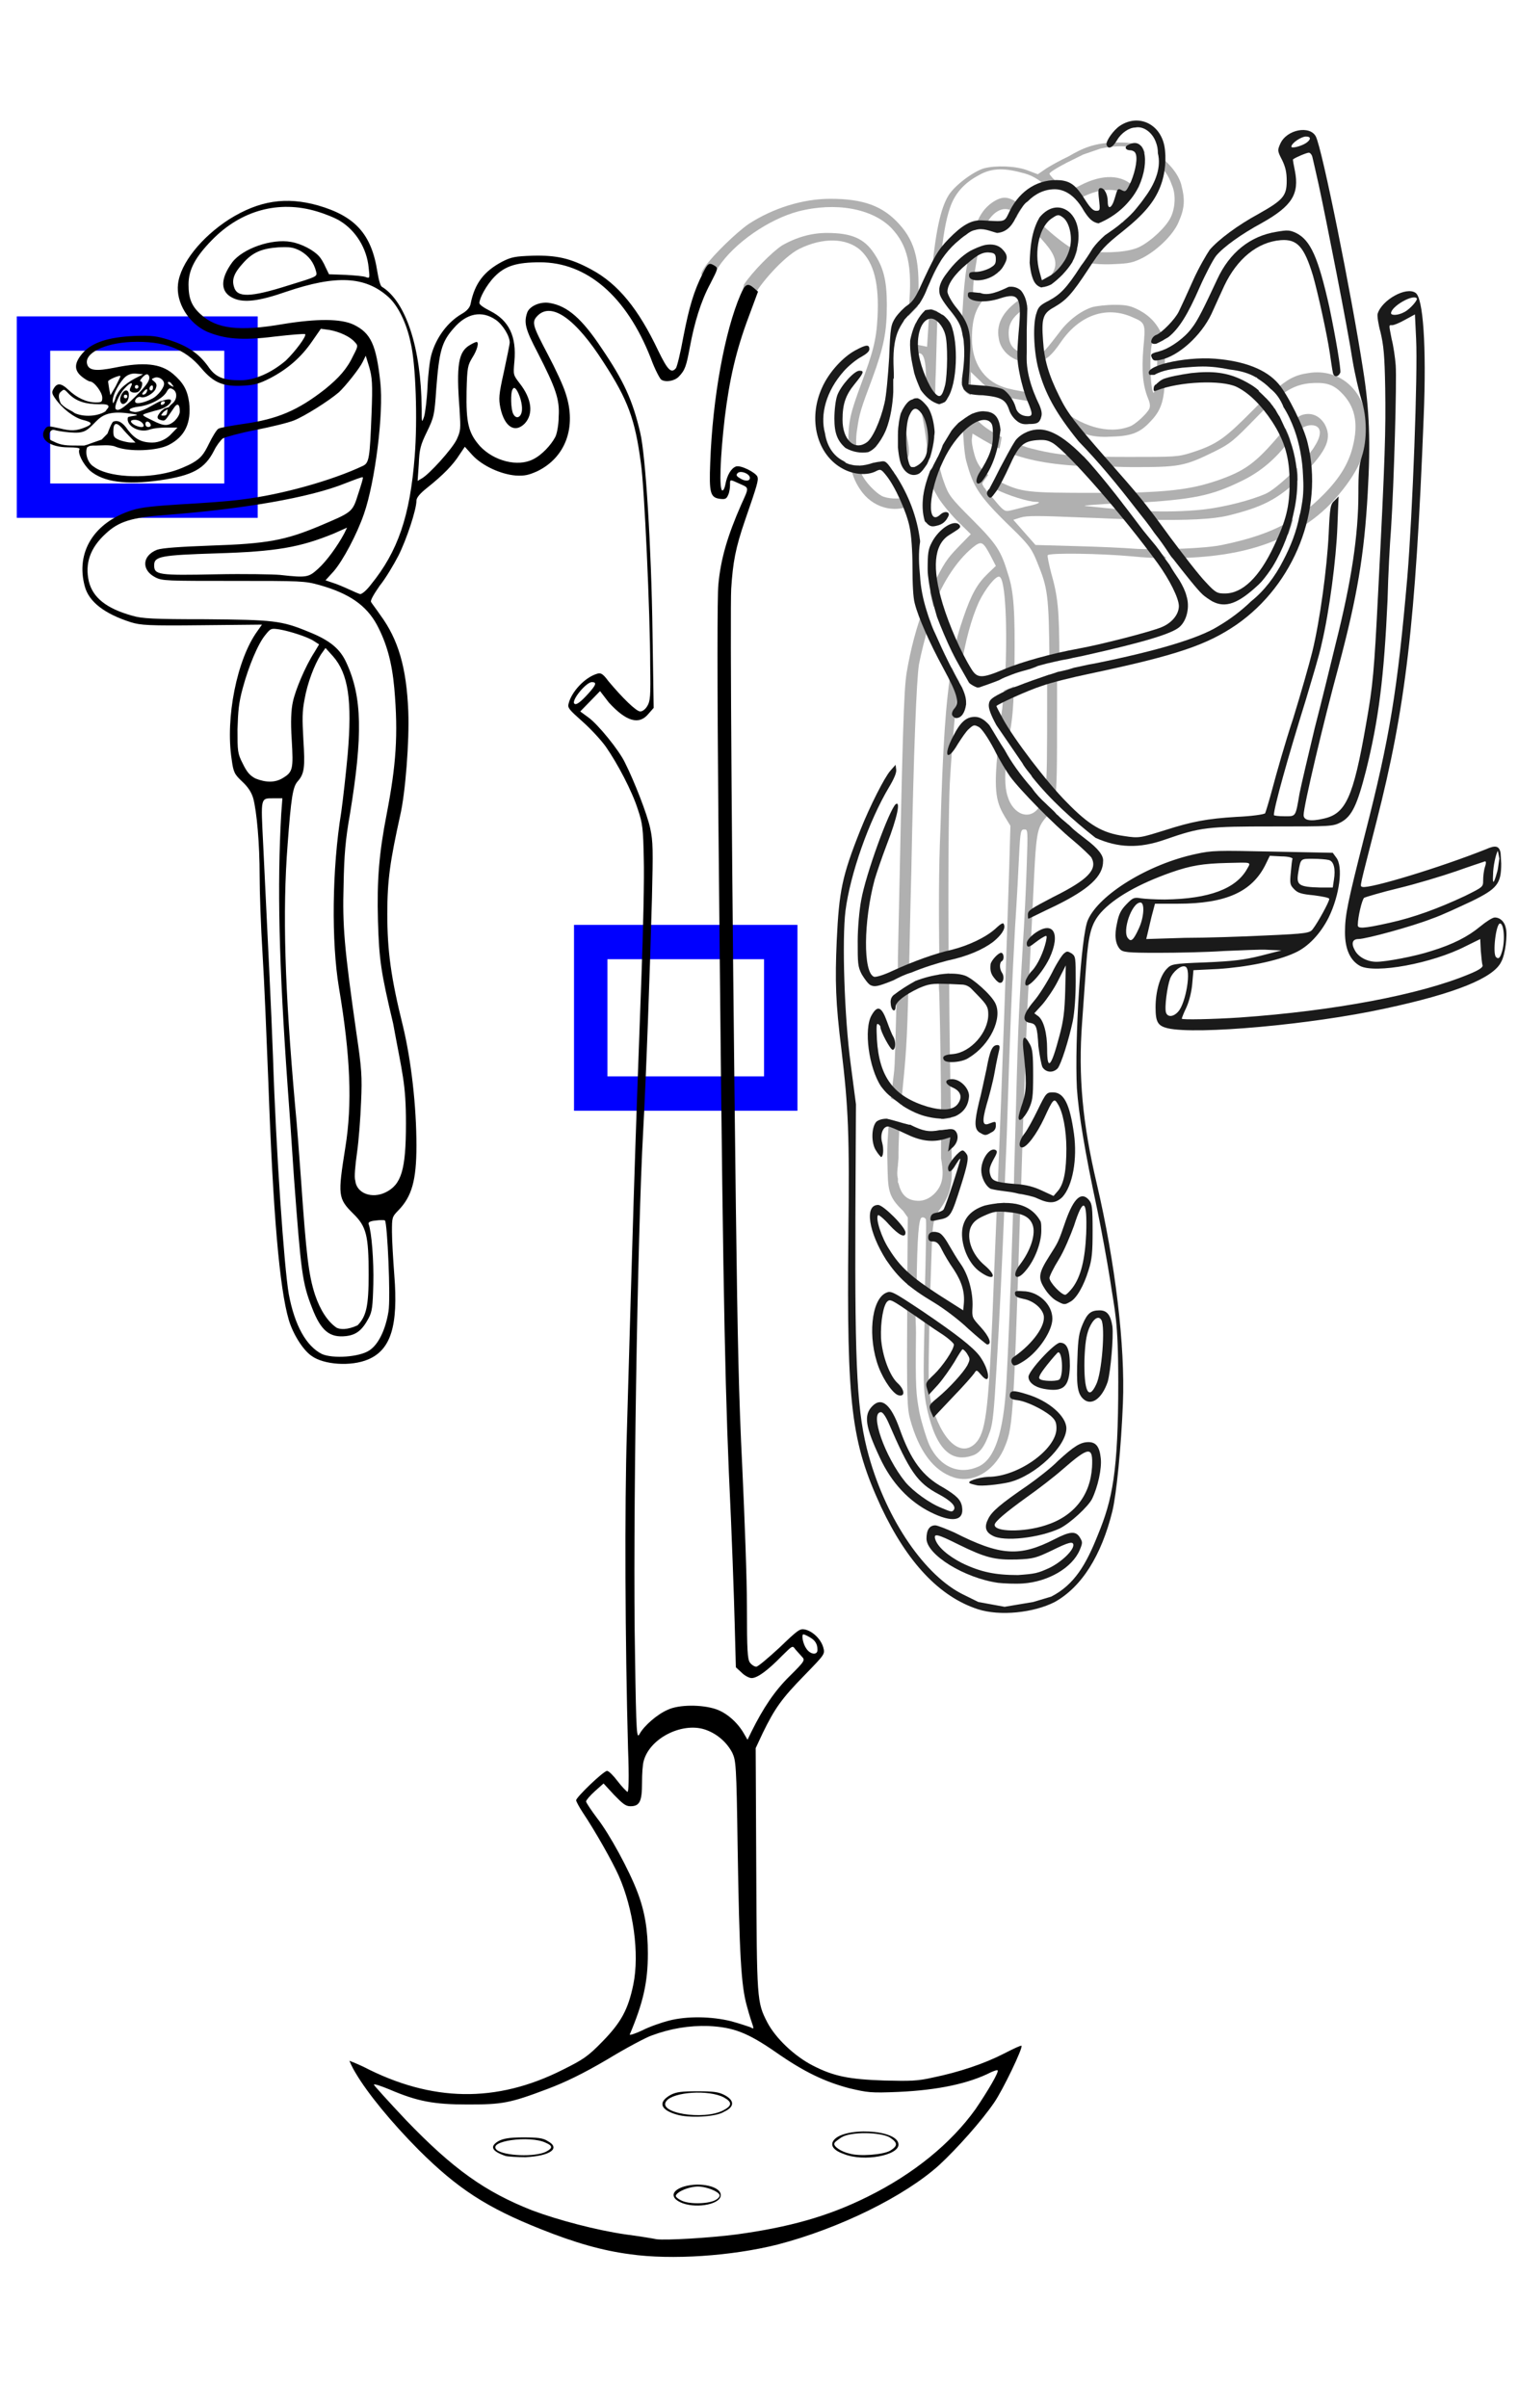 <?xml version="1.0" encoding="UTF-8" standalone="no"?>
<!-- Generator: Adobe Illustrator 23.0.3, SVG Export Plug-In . SVG Version: 6.00 Build 0)  -->

<svg
   xmlns:osb="http://www.openswatchbook.org/uri/2009/osb"
   xmlns:dc="http://purl.org/dc/elements/1.1/"
   xmlns:cc="http://creativecommons.org/ns#"
   xmlns:rdf="http://www.w3.org/1999/02/22-rdf-syntax-ns#"
   xmlns:svg="http://www.w3.org/2000/svg"
   xmlns="http://www.w3.org/2000/svg"
   xmlns:xlink="http://www.w3.org/1999/xlink"
   xmlns:sodipodi="http://sodipodi.sourceforge.net/DTD/sodipodi-0.dtd"
   xmlns:inkscape="http://www.inkscape.org/namespaces/inkscape"
   version="1.1"
   x="0px"
   y="0px"
   width="95.576"
   height="151.602"
   viewBox="0 0 95.576 151.602"
   style="enable-background:new 0 0 253.6 356.7;"
   xml:space="preserve"
   id="svg354"
   sodipodi:docname="kidney.nephron.svg"
   inkscape:version="0.92.2 5c3e80d, 2017-08-06"><defs
     id="defs358"><linearGradient
       id="linearGradient3090"
       osb:paint="solid"><stop
         style="stop-color:#000000;stop-opacity:1;"
         offset="0"
         id="stop3088" /></linearGradient><linearGradient
       inkscape:collect="always"
       xlink:href="#linearGradient3090"
       id="linearGradient3092"
       x1="9.3"
       y1="48.12"
       x2="32.3"
       y2="48.12"
       gradientUnits="userSpaceOnUse" /></defs><sodipodi:namedview
     pagecolor="#ffffff"
     bordercolor="#666666"
     borderopacity="1"
     objecttolerance="10"
     gridtolerance="10"
     guidetolerance="10"
     inkscape:pageopacity="0"
     inkscape:pageshadow="2"
     inkscape:window-width="1292"
     inkscape:window-height="778"
     id="namedview356"
     showgrid="false"
     inkscape:zoom="0.66162039"
     inkscape:cx="-381.7998"
     inkscape:cy="-63.480511"
     inkscape:window-x="-10"
     inkscape:window-y="9"
     inkscape:window-maximized="0"
     inkscape:current-layer="LAYER_EFO" /><style
     type="text/css"
     id="style2" /><g
     id="LAYER_EFO"
     inkscape:label="Layer_EFO"><g
       id="UBERON_0001228"
       style="fill:none"
       transform="matrix(0.367,0,0,0.377,1.778,7.577)"><path
         d="m 56.3,324.6 c 8,5.9 18.8,6.6 28.1,4.3 6.7,-1.7 12.5,-6.1 18.9,-8.9 6.4,-2.8 15.1,-3.9 21.4,-0.7 2.5,1.3 3.6,2.6 5.9,4.1 8.4,4.7 13.7,4.6 20,4.2 6.4,-0.4 12.7,-1.9 18.7,-5.2 -5.4,13.4 -15.8,20.7 -28.9,26.7 -13,7.1 -39.8,6.4 -53.5,0.6 -14,-4.8 -24.9,-15.2 -30.6,-25.1"
         inkscape:connector-curvature="0"
         id="path9" /></g><g
       id="UBERON_0000074"
       style="fill:none"
       transform="matrix(0.367,0,0,0.377,1.778,7.577)"><g
         id="g31"><g
           id="g29"><g
             id="g27"><defs
               id="defs20"><rect
                 id="SVGID_3_"
                 x="12.3"
                 y="41.3"
                 width="15"
                 height="13" /></defs><clipPath
               id="SVGID_4_"><use
                 xlink:href="#SVGID_3_"
                 style="overflow:visible"
                 id="use22"
                 x="0"
                 y="0"
                 width="100%"
                 height="100%" /></clipPath><path
               class="st1"
               d="m 14.3,46.3 c 0.3,-1.7 2.5,-4.1 3.1,-4.2 -0.6,0.3 -1.8,1.1 -0.5,0.3 0.6,-0.4 1.8,-0.8 2.4,-1 0.3,-0.1 1.1,-0.1 1.3,0 0.2,0.1 0.9,0.4 0.9,0.9 0,0 0.3,-0.5 0.5,0.3 0.5,-0.1 1.7,-0.2 2.1,0.1 0.3,0.2 0.6,0.6 0.6,0.6 l 0.2,0.9 c 0.5,0.1 1.1,0.1 1.4,0.6 0.7,0.6 0.6,2 0.2,2 v 0 c 0.9,-1 1.1,1.7 0.7,2.9 -0.1,1 -0.6,1.3 -0.9,2.1 l -0.4,0.4 c -0.2,0.4 -0.2,0.3 -0.5,0.7 -0.2,0.3 -0.4,0.4 -0.9,0.7 -0.4,0.2 -1.1,0.3 -1.4,0.6 -1.3,0.2 -1.7,0.3 -3.1,0 C 19.3,54 17.8,52.9 17.2,52.4 15.3,50.5 15.1,50.6 15.1,50.6 14.2,50.8 14.9,51.1 14,52 l -1.3,-2.1 c 0,0 -0.4,-0.4 0,0 l -0.4,-0.6 c 0,0 -0.3,-0.1 -0.1,-1.9 l 2.1,-1.1"
               clip-path="url(#SVGID_4_)"
               id="path25"
               inkscape:connector-curvature="0" /></g></g></g></g><path
       id="UBERON_0001288"
       class="st6"
       d="m 16.576,39.183 c 1.322,0.189 3.011,0.377 3.819,1.207 -1.175,1.395 -1.799,3.244 -1.652,5.092 0.073,1.169 0.441,2.414 -0.073,3.47 -0.147,0.302 -0.367,0.528 -0.514,0.83 -0.147,0.339 -0.184,0.754 -0.22,1.131 -0.551,8.298 0.441,16.746 0.918,24.968 0.147,1.886 0.33,3.809 0.771,5.657 0.147,0.641 0.367,1.282 0.771,1.773 0.404,0.49 1.102,0.792 1.726,0.566 0.698,-0.264 0.955,-0.83 1.102,-1.584 0.294,-1.546 0.294,-3.244 0,-5.129 -0.037,-0.264 -0.294,-0.264 -0.441,-0.49 -0.184,-0.226 -0.404,-0.415 -0.588,-0.641 -0.771,-0.943 -0.477,-2.338 -0.294,-3.545 1.028,-6.035 -1.175,-12.182 -0.661,-18.292 0.22,-2.376 0.845,-4.714 1.028,-7.128 0.184,-2.376 -0.294,-5.544 -1.763,-6.6 0.845,-0.754 1.983,-1.509 3.084,-1.697 1.763,2.263 2.093,5.431 1.799,8.298 -0.257,2.904 -0.808,5.771 -1.175,8.637 -0.771,6.223 2.57,12.522 1.395,18.669 -0.184,0.943 -0.147,1.961 -1.028,2.225 0.257,1.32 0.22,2.904 0.294,4.262 0.037,0.943 -0.184,1.697 -0.477,2.602 -0.257,0.905 -0.588,1.886 -1.652,2.15 -1.469,0.377 -3.084,-0.151 -3.966,-1.433 -0.771,-1.395 -0.698,-2.489 -1.065,-4.3 -0.184,-3.696 -0.514,-7.543 -0.734,-11.73 -0.22,-5.733 -0.404,-11.013 -0.734,-16.934 0,-0.339 0.147,-0.679 0.037,-0.981 -0.11,-0.339 -0.367,-0.943 -0.588,-1.207 -1.028,-1.509 -1.102,-2.904 -0.808,-4.752 0.294,-1.848 0.698,-2.904 1.395,-4.601"
       inkscape:connector-curvature="0"
       style="display:inline;fill:none;stroke-width:0.372" /><g
       id="g66"
       style="fill:none"
       inkscape:label="UBERON_0001292"
       transform="matrix(0.367,0,0,0.377,1.778,7.577)"><g
         style="display:inline"
         id="UBERON_0001292_1_"><g
           id="g62"><g
             id="g60"><g
               id="g58"><defs
                 id="defs35"><rect
                   height="65"
                   width="40.3"
                   y="14.6"
                   x="26.1"
                   id="SVGID_5_" /></defs><clipPath
                 id="SVGID_6_"><use
                   height="100%"
                   width="100%"
                   y="0"
                   x="0"
                   id="use37"
                   style="overflow:visible"
                   xlink:href="#SVGID_5_" /></clipPath><g
                 id="g56"
                 clip-path="url(#SVGID_6_)"
                 class="st2"><g
                   id="g54"><g
                     id="g52"><g
                       id="g50"><g
                         id="g48"><defs
                           id="defs41"><rect
                             height="17.6"
                             width="25.4"
                             y="35.1"
                             x="31.3"
                             id="SVGID_7_" /></defs><clipPath
                           id="SVGID_8_"><use
                             height="100%"
                             width="100%"
                             y="0"
                             x="0"
                             id="use43"
                             style="overflow:visible"
                             xlink:href="#SVGID_7_" /></clipPath><path
                           inkscape:connector-curvature="0"
                           id="path46"
                           clip-path="url(#SVGID_8_)"
                           d="m 31.6,42.6 c 1.3,1.2 0.9,6.2 0.5,9.6 2.9,-1 18.4,-1.5 23.4,-11 1,-1.3 1.7,-2.6 1.4,-3.7 -0.2,-0.6 -0.9,-0.6 -1.4,-1 -1.3,-1.1 -3.8,-3.1 -5.5,-3 -0.5,0 -1.1,1.2 -1.5,1.4 -0.4,0.3 0.3,-0.4 0,0 -1.3,1.8 -1.8,5.4 -7.1,7.5 -2.5,1.6 -4.8,1.5 -7.6,1.4"
                           class="st3" /></g></g></g></g></g></g></g></g><g
           id="g92"><g
             id="g90"><g
               id="g88"><defs
                 id="defs65"><rect
                   height="65"
                   width="40.3"
                   y="14.6"
                   x="26.1"
                   id="SVGID_9_" /></defs><clipPath
                 id="SVGID_10_"><use
                   height="100%"
                   width="100%"
                   y="0"
                   x="0"
                   id="use67"
                   style="overflow:visible"
                   xlink:href="#SVGID_9_" /></clipPath><g
                 id="g86"
                 clip-path="url(#SVGID_10_)"
                 class="st4"><g
                   id="g84"><g
                     id="g82"><g
                       id="g80"><g
                         id="g78"><defs
                           id="defs71"><rect
                             height="65"
                             width="40.3"
                             y="14.6"
                             x="26.1"
                             id="SVGID_11_" /></defs><clipPath
                           id="SVGID_12_"><use
                             height="100%"
                             width="100%"
                             y="0"
                             x="0"
                             id="use73"
                             style="overflow:visible"
                             xlink:href="#SVGID_11_" /></clipPath><path
                           inkscape:connector-curvature="0"
                           id="path76"
                           clip-path="url(#SVGID_12_)"
                           d="m 50.5,27.4 c 2.7,-0.7 5.9,-0.5 8.5,0.6 0.3,-5.4 -2.1,-11.1 -9.7,-12.9 -6.4,-1.8 -12.7,0.3 -17.7,4.7 -1.8,1.5 -4.3,4.5 -5,6.6 -0.8,2.1 -0.1,4.4 1.3,6.2 1.4,1.9 3.9,3 6.3,3.3 2.4,0.4 5,0.1 7.6,-0.2 l 6.1,-0.6 c 2.3,-0.3 4.9,-0.5 7,0.4 2.2,0.9 3.3,3.4 3.8,5.5 0.5,2.3 0.5,4 0.5,6.1 -0.1,5.3 -0.6,9.9 -1.9,15.2 -1.2,5.1 -3.3,11.1 -7.7,14.7 2.4,1.2 4.8,1.8 7.6,2.6 4.8,-5 8,-7.8 9.2,-17 1.7,-6.2 1.2,-14.3 0.2,-20.7 -0.3,-2.8 -0.7,-6.3 -2,-8.8 -1.2,-3 -3.1,-5 -6.4,-5.6 -2.7,-1.4 -6.1,-1.4 -9.1,-0.6 -2.9,0.7 -6.8,2 -9.9,2.6 -1.7,-0.1 -2.9,1 -4.6,-0.4 -1.1,-1.1 -1.1,-2.1 0.9,-4.6 1.9,-2.4 6.6,-4.4 9.9,-3.7 3.2,0.7 4.9,3.9 4.7,6.9"
                           class="st5" /></g></g></g></g></g></g></g></g></g><g
         style="display:inline"
         id="UBERON_0001292"><g
           id="g108"><g
             id="g106"><g
               id="g104"><defs
                 id="defs97"><polygon
                   points="92.2,62.3 65.2,62.3 65.3,23.3 92.3,23.3 "
                   id="SVGID_13_" /></defs><clipPath
                 id="SVGID_14_"><use
                   height="100%"
                   width="100%"
                   y="0"
                   x="0"
                   id="use99"
                   style="overflow:visible"
                   xlink:href="#SVGID_13_" /></clipPath><path
                 inkscape:connector-curvature="0"
                 id="path102"
                 clip-path="url(#SVGID_14_)"
                 d="m 90.6,32 c 0,0 1.8,-3 1.6,-5.6 -0.1,-1.8 -0.1,-1.8 -0.4,-2.1 0,0 0.2,0.3 0,0 0,0 -3.5,-1.4 0,0 0,0 -7.6,-3.6 -13.1,2.8 -1.1,1.2 -2.7,5.1 -1.4,6.1 0,0 1.4,-0.3 2,-0.1 2,0.7 2.2,2.5 3.1,4.2 1.2,2.4 -0.5,4.7 0.5,7.2 2.9,1.4 2.5,2.3 2.5,3.3 0.4,1.8 0.3,3.4 -2.4,3.1 -0.4,0 0.3,0.2 0,0 -1.1,-1 -1.8,-2.5 -1.6,-3.8 0.3,-1.4 1.1,-2.6 1.5,-3.9 0.7,-2.4 0.4,-5.1 -0.7,-7.4 -0.6,-1.2 -1.4,-2.3 -2.8,-2.8 -1.9,-0.7 -4.8,-0.8 -6.3,0.4 -1.8,1.4 -3.1,3.4 -3.8,5.4 -1.1,3.8 -0.5,5.9 -1.2,11.7 -0.6,1.1 -1.4,1.8 -1.3,3.1 -0.3,4.3 0.1,5.2 -0.5,8.1 1.9,-1.2 3.5,-2.3 5.1,-3.9 1.1,-1 2.1,-2.3 2.6,-3.6 0.9,-2.4 0.8,-5.2 0.4,-7.7 -0.4,-2.5 -0.9,-3.1 0.3,-5.4 -0.7,2 -0.7,4.4 -0.3,7.1 0.4,3.7 0.8,6.6 4,9.1 3.1,2.5 8,2 10.8,-0.4 3.1,-2.6 3.6,-6.9 2.3,-10.6 -1.3,-3.6 -3.3,-6.2 -5.4,-10.2 -0.3,-1 -0.7,-3.3 1.1,-4 0.6,-0.8 2.3,-0.3 3.4,-0.1 1.2,0.3 -1.7,-1.8 0,0"
                 class="st7" /></g></g></g></g></g><g
       id="UBERON_0001230"
       style="fill:none"
       transform="matrix(0.367,0,0,0.377,1.778,7.577)"><g
         id="g122"><g
           id="g120"><g
             id="g118"><defs
               id="defs112"><rect
                 id="SVGID_15_"
                 x="9.3"
                 y="36.3"
                 width="23"
                 height="24" /></defs><clipPath
               id="SVGID_16_"><use
                 xlink:href="#SVGID_15_"
                 style="overflow:visible;fill:url(#linearGradient3092);fill-opacity:1"
                 id="use114"
                 x="0"
                 y="0"
                 width="100%"
                 height="100%" /></clipPath><path
               id="UBERON0001230"
               class="st8"
               d="m 9.3,41.5 h 0.4 c 0,0 0.4,2.1 2.7,1.7 0.9,-0.1 1.6,-0.5 2.4,-0.7 2.3,-0.7 4.9,-1 7.1,-0.1 2.6,0.6 4.7,2.9 4.4,5.8 0,1.5 -0.2,3.1 -1.1,4.2 -0.9,1.1 -1.6,1.7 -3,1.9 -2.4,0.4 -3.1,0.3 -7.1,-0.1 -0.9,-0.4 -2,-1.1 -2.8,-1 -0.8,0.1 -2.7,1.3 -3,2 -0.3,1.8 0.7,2.4 1.4,3.3 1.1,0.9 2.7,1.2 4.2,1.2 4.1,0.1 6.9,0.6 10.4,-0.5 2.1,-0.7 3.8,-1.6 4,-2 2.1,-2.2 2.5,-2.9 2.9,-5 0.2,-2.2 1,-7.8 -0.6,-9.6 -0.5,-0.6 -1.2,-1.4 -1.7,-2 -0.7,-0.8 -1.3,-1.2 -2.1,-1.8 -0.6,-0.4 -1.2,-0.7 -1.9,-1 -1.6,-1.1 -8.5,-2.2 -12,-0.8 -2.5,1.2 -5.9,2.4 -4.2,4.5"
               clip-path="url(#SVGID_16_)"
               inkscape:connector-curvature="0" /></g></g></g></g><path
       id="UBERON_0005097"
       class="st9"
       style="fill:none;stroke-width:0.372"
       d="m 35.376,16.478 c 0.294,0.867 0,1.924 -0.404,2.829 1.873,1.358 3.121,3.244 4.223,5.356 0.661,-0.339 1.689,-0.603 2.35,-0.943 -0.588,-2.037 -1.726,-4.488 -3.378,-5.771 -0.881,-0.679 -1.763,-1.207 -2.791,-1.584 z"
       inkscape:connector-curvature="0" /><g
       id="g96"
       style="fill:none"
       inkscape:label="UBERON_0004639"
       transform="matrix(0.367,0,0,0.377,1.778,7.577)"><g
         inkscape:label="UBERON_0004639"
         id="UBERON_0004639_1_"><g
           id="g138"><g
             id="g136"><g
               id="g134"><defs
                 id="defs127"><polygon
                   points="12.3,50 12.3,44.3 4.3,44.3 4.3,50.2 "
                   id="SVGID_17_" /></defs><clipPath
                 id="SVGID_18_"><use
                   height="100%"
                   width="100%"
                   y="0"
                   x="0"
                   id="use129"
                   style="overflow:visible"
                   xlink:href="#SVGID_17_" /></clipPath><path
                 inkscape:connector-curvature="0"
                 id="path132"
                 clip-path="url(#SVGID_18_)"
                 d="M 13,47.4 11.6,47.1 C 8.2,46.6 6.1,44.8 6.1,44.8 L 5.2,44.7 c 0.1,0.3 -0.1,1 -0.3,1.2 l 0.4,1.2 c 0.4,0.4 1.5,1.2 2.2,1.9 2.2,0.7 3.9,1.7 5.2,1.6"
                 class="st10" /></g></g></g></g><g
         id="UBERON_0004639"
         inkscape:label="UBERON_0004639"><g
           id="g153"><g
             id="g151"><g
               id="g149"><defs
                 id="defs142"><polygon
                   points="12.6,49.4 2.6,50.6 3.5,57.2 15.4,53.3 "
                   id="SVGID_19_" /></defs><clipPath
                 id="SVGID_20_"><use
                   height="100%"
                   width="100%"
                   y="0"
                   x="0"
                   id="use144"
                   style="overflow:visible"
                   xlink:href="#SVGID_19_" /></clipPath><path
                 inkscape:connector-curvature="0"
                 id="path147"
                 clip-path="url(#SVGID_20_)"
                 d="m 14.5,51.8 c 0,-0.7 -0.4,-0.7 -0.6,-1.2 -0.8,-2.2 -0.7,-1.3 -1.2,-1.3 -1.5,0.1 -0.8,3 -7.2,2.4 L 4.1,51.4 C 2.8,51 3,51.8 3.1,51.5 3,52.1 3,52.3 3,52.3 c -0.1,0.3 -0.2,1.2 0.5,1.4 0.9,0.3 1.3,0.5 2.7,0.7 1.5,0.1 2.7,-0.1 4,-0.2 2.8,-0.7 3.4,-1.6 4.2,-2.5 l 0.1,-0.4"
                 class="st11" /></g></g></g></g></g><g
       id="UBERON_0001291"
       style="fill:none"
       transform="matrix(0.367,0,0,0.377,1.778,7.577)"><g
         id="g162"><g
           id="g160"><g
             id="g158"><path
               class="st12"
               d="m 51.9,87.6 c 3.4,5.3 4,11.5 3.4,17.6 -0.6,6.1 -1.9,12.2 -2.4,18.4 -1.5,16.8 4.9,33.4 1.7,50 -0.4,2.4 -1.1,5.2 0.6,7 1.9,2.3 6.1,1.7 8.3,-0.4 2.2,-2.1 2.7,-5.2 2.8,-8.2 0.5,-12.6 -5.4,-26.3 -5.9,-38.9 -0.3,-9.4 2.8,-17.1 3.8,-26.5 1.1,-9.3 0.9,-16.2 -4.9,-23.9 -3.2,0.5 -5.6,1.8 -8.1,4.4"
               id="path156"
               inkscape:connector-curvature="0" /></g></g></g></g><g
       id="UBERON_0001232"
       style="fill:none"
       transform="matrix(0.367,0,0,0.377,1.778,7.577)"><g
         id="g177"><g
           id="g175"><g
             id="g173"><defs
               id="defs166"><rect
                 id="SVGID_21_"
                 x="103"
                 y="41.7"
                 width="25"
                 height="229" /></defs><clipPath
               id="SVGID_22_"><use
                 xlink:href="#SVGID_21_"
                 style="overflow:visible"
                 id="use168"
                 x="0"
                 y="0"
                 width="100%"
                 height="100%" /></clipPath><polygon
               class="st13"
               points="106.5,76.1 107.2,87.6 106.7,110 105.6,135.2 105,157.2 103.1,211.7 103.9,235.5 104,247.6 104,249.6 104,254.6 104,260.7 104,265.7 104.1,265.6 104,270.7 103.5,270.9 110,268.7 113,267.7 119,268.7 121,269.7 124,272.7 124,265.7 123.5,261.2 122.8,248.7 122.5,236 121.3,218.6 121.1,191.2 119.9,160.7 119.6,136.1 119.6,115.5 118.2,54.5 118.9,47.7 119.4,42.9 115.8,42.7 112.6,42.7 107.5,42.5 105.1,43.9 102.5,45 103.8,48.9 105.1,55.4 106.2,63.9 "
               clip-path="url(#SVGID_22_)"
               id="polygon171" /></g></g></g></g><g
       id="UBERON_0009091"
       style="fill:none"
       transform="matrix(0.367,0,0,0.377,1.778,7.577)"><g
         id="g191"><g
           id="g189"><g
             id="g187"><defs
               id="defs181"><rect
                 id="SVGID_23_"
                 x="166.9"
                 y="118.2"
                 width="26.1"
                 height="131" /></defs><clipPath
               id="SVGID_24_"><use
                 xlink:href="#SVGID_23_"
                 style="overflow:visible"
                 id="use183"
                 x="0"
                 y="0"
                 width="100%"
                 height="100%" /></clipPath><path
               id="UBERON_0009091_1_"
               class="st14"
               d="m 187.2,206.1 c -0.3,-5.4 -0.1,-9.9 -1.8,-15.6 -0.4,-3.4 -1.5,-7.1 -2.1,-10.4 -0.4,-2.6 -0.7,-4 -1.6,-8.1 v -0.1 c -0.8,-6.1 -1.7,-12.8 -1.1,-18.9 0.1,-4.8 0.5,-9.8 0.7,-14.2 0.1,-2.3 0.5,-3.6 1.5,-5.7 0,-0.1 0.4,-1 0.5,-1 1,-1.5 1.7,-1.9 3,-3 1.7,-1.4 3.5,-2.5 5.4,-3.3 0.6,-0.3 0.9,-0.9 0.7,-1.5 -0.2,-0.8 -0.5,-1.6 -0.8,-2.4 -0.2,-0.5 -0.7,-0.9 -1.2,-0.9 -0.9,0 -1.9,-0.3 -3.1,-0.5 -1.3,-0.1 -3.3,-1.2 -4.5,-1.8 -1.3,-0.7 -0.4,0 -1.4,1.5 -0.4,0.4 -0.4,-0.3 0,0 0.5,0.5 1.3,1.7 1.8,2.2 0.4,0.3 0.8,1.4 0.8,1.4 0,1.7 -1.1,3.3 -2.8,4.4 -1.3,1.1 -2.2,1.9 -3.7,2.5 -1.5,0.6 -2.2,0.9 -3.7,1.6 0,0 -0.4,0.2 -0.4,0.3 l -0.8,0.4 c -0.3,0.2 -0.3,0.4 -0.4,0.8 0,0.1 0.1,0.7 0,0.8 -0.2,1 0,2.3 0.9,1.8 0.4,-0.2 1.6,-0.8 1.6,-0.8 0.4,-0.4 0.4,0 0.9,0.6 0.2,0.3 0.2,0.8 0.2,1.1 0,0.5 -0.2,0.6 -0.2,1.2 0,0.1 -1,2 -0.3,0.6 -2.6,3.3 -2.2,3.1 -2.9,4.2 -1.7,2 -0.9,0.4 -1.3,1.4 v 6.7 c 0,2.2 0.1,1.7 0,2.4 0,0.2 0.9,0.9 1,1.1 0.2,0.6 -0.1,1.4 0.1,1.9 0,0.1 0,1.2 0,1.3 -0.5,3.9 0.4,4.4 -0.3,6.2 0,0.1 0,0.2 -0.1,0.3 -0.1,0.3 -0.5,0.8 -0.9,1.6 -0.1,-0.5 -0.2,0.2 -0.2,0.7 -0.1,1.9 -0.5,5.9 2.3,1 0.3,-0.5 0.7,-1 1.1,-1.7 0.4,-1 1,-2 1.7,-2.8 0.6,-0.9 1.2,-0.5 2,0.2 0.4,0.9 0.7,1.7 0.9,2.4 1,4.4 0.9,7.1 -0.1,11.3 -0.9,3.9 -3,3.3 -5.3,2.4 -0.1,0 -0.2,-0.1 -0.3,-0.1 -1.2,-0.2 -0.4,-0.2 -2.8,-0.5 0.1,0.3 0,-0.3 -0.1,1.2 0,0.5 -0.4,1.1 0.1,1.3 1.5,0.6 3,1.2 3.6,3.6 0,0.2 0.1,0.5 0,0.7 -0.3,2.2 -1.8,5 -3.6,6.5 -0.7,0.5 -0.7,3.6 -0.1,3.3 0,0 2.1,0.9 2.7,1 0.1,0 0.2,0.1 0.3,0.1 2.3,1.2 3,2.4 2.4,4.7 -0.3,0.3 -0.4,0.9 -0.3,0.8 -1.6,2.9 -1.9,3 -4.3,4.7 -0.1,0.1 -0.3,0.1 -0.4,0.2 -0.1,0 -0.1,0 -0.2,0 -0.5,0.1 -0.9,0.5 -1.1,1 -0.3,1.7 -0.4,4.9 -0.1,4 l 0.7,0.8 c 1.8,0.2 3.8,0.9 5.4,2 1.8,1.3 3,2.9 2.2,5 -0.1,0.8 -0.7,1.5 -1.3,2.4 -2.5,2.7 -4.1,3.1 -7,4.7 -0.1,0.1 -0.3,0.1 -0.4,0.1 -0.6,0.1 -1.8,0.2 -1.8,0.7 0,0.5 0.1,1.1 0.1,1.8 0.1,1 0.5,2.1 1.3,1.4 1.4,-1.1 3.4,-2.5 5.5,-3.7 0.1,0 0.2,-0.1 0.2,-0.2 1.3,-1.1 4.2,-3.4 5.5,-4.8 2.2,-1.9 4.3,-1.1 4,1.5 -0.4,3.6 -1.1,6.7 -3.5,8.4 -3.7,3.8 -8.3,4.2 -13.2,3.7 0,0.2 0.2,0.8 0.2,1.4 -0.2,0.9 -0.4,1.9 0.3,2 2.4,0.4 5.3,0.2 7.7,-0.7 0.1,0 0.1,-0.1 0.2,-0.1 0.6,-0.3 1.7,-0.9 2.2,-1.1 0.5,-0.3 1.9,-0.9 2.3,-0.4 0.4,0.6 0.4,0.9 0.1,1.6 -0.2,0.9 -1.4,2.2 -2.2,2.7 -2.3,1.9 -4.7,2.6 -7.6,2.5 -0.4,0 -1.5,0.1 -2.4,0.1 -0.7,0.1 -1.3,0.7 -1.2,1.4 0,0.2 0,0.5 0,0.8 -0.1,1 -0.5,2.4 0.1,2.3 1,-0.1 4.7,-0.6 5.7,-0.7 2.2,-0.3 5.1,-1.7 7.1,-3.4 0.1,-0.1 0.1,-0.1 0.2,-0.2 3.6,-4 4.9,-8.6 6.2,-13.5 0,-0.1 0,-0.1 0,-0.2 1.6,-6.2 1.9,-10.3 1.5,-19.2 0.1,-2.9 0.1,-3.5 0,-5.2 z m -8.6,-54.6 c -0.5,1.5 -0.7,3.1 -1.2,4.7 0,0.1 -0.1,0.2 -0.1,0.2 -0.8,1.4 -1,1.9 -1,1.9 -2.4,1.7 -1.8,-2.7 -2.4,-3.3 0,-1 0.1,-1.7 0,-2.3 -0.3,-2.2 -2.3,-3.1 -1.7,-3.8 0.7,-1 2.3,-2.9 3.2,-4.4 0.8,-1.4 0,0.1 0,0 1.2,-2.1 2.7,-4.6 3.5,-4.2 0.4,-0.6 -0.8,-0.1 0,0 0.7,0 0.3,1 0.4,1.8 0.1,1.3 0,0.9 0,1.8 0,2.8 -0.4,4.7 -0.7,7.6 z m -0.3,56.7 -0.2,2.1 c 0,0.8 -1.6,1 -2.4,0.9 -0.4,0 -0.8,-0.1 -1.3,-0.3 -0.4,0 -1.2,0.2 -1.8,-0.5 -0.4,-0.7 1.2,-2 1.8,-2.7 0.4,-0.2 -0.4,0.2 0,0 0.2,-0.1 0.2,-0.2 0.6,-0.7 l 0.8,-0.9 c 0.1,-0.1 0.6,-0.7 0.6,-0.7 2,-2.5 1.9,1.7 1.9,2.8 z m -1.7,-11.8 c -3.9,-1 -1.4,-6 -0.1,-7.8 0.4,-0.6 -0.6,0.9 0,0 0.6,-1.6 1.2,-2.2 2.2,-4 0,-0.1 0.1,-0.1 0.1,-0.2 0.2,-0.8 0.7,-1.9 1.2,-2.8 0.5,-0.9 1.8,-0.9 2.2,0 v 0.1 c 0.2,0.3 0.3,3.7 0.2,4.2 -0.2,3.6 -1.2,13.3 -5.8,10.5 m 8.1,9.8 c -0.3,2.8 -0.4,5.9 -2,6.8 -1,1.3 -1.7,-1.2 -1.7,-1.2 -1,-4 -0.5,-6.5 0.2,-9.7 0,-0.1 0.1,-0.2 0.1,-0.3 0.7,-1.3 1.7,-2.4 2.4,-1.9 v -0.4 c 1.7,1.6 0.9,4.1 1,6.5 z"
               clip-path="url(#SVGID_24_)"
               inkscape:connector-curvature="0" /></g></g></g></g><path
       id="UBERON_0009202"
       class="st15"
       style="fill:none;stroke-width:0.372"
       d="m 63.026,93.267 c 0.073,0.377 0.184,1.018 0.22,1.395 0,0.113 -0.184,0.075 -0.294,0.151 -0.22,0.302 -0.551,0.453 -0.661,0.792 -0.22,0.641 0.184,0.641 0.881,0.83 0,0.226 -0.037,1.056 -0.037,1.358 -0.367,-0.151 -0.734,-0.038 -1.065,-0.189 -0.624,-0.264 -1.138,-0.641 -1.726,-0.905 -0.294,-0.113 -0.881,-0.226 -1.175,-0.302 -0.551,-0.151 -0.771,-0.189 -0.624,0.415 0.11,0.49 0.294,0.905 0.734,1.131 0.918,0.453 1.836,0.867 2.754,1.32 0.11,0.038 0.184,0.075 0.294,0.075 0.624,0.113 0.734,0.038 0.698,0.943 0.037,1.395 -0.037,1.282 -1.652,0.641 -2.203,-0.679 -3.195,-2.188 -4.333,-4.186 -0.991,-0.867 -1.432,-2.716 -2.093,-4.111 -0.588,-1.245 -0.624,-2.64 -0.845,-3.998 -0.147,-0.981 -0.22,-1.961 -0.257,-2.98 -0.073,-3.206 -0.147,-6.412 -0.073,-9.58 0.073,-3.055 -0.037,-6.11 -0.257,-9.165 -0.073,-1.32 -0.367,-2.602 -0.441,-3.885 -0.147,-2.942 -0.294,-5.921 0.698,-8.788 0.624,-1.81 1.432,-3.545 2.166,-5.28 0.11,-0.264 0.33,-0.49 0.588,-0.679 0.037,0.679 0.147,1.358 0.073,1.999 -0.073,0.453 -0.441,0.83 -0.661,1.282 -1.248,2.338 -1.138,4.828 -1.689,7.505 -0.147,0.679 0,1.395 0.22,2.074 0.147,0.528 0.588,0.679 1.102,0.528 0.404,-0.113 0.808,-0.264 1.212,-0.415 1.395,-0.528 2.791,-1.056 4.223,-1.546 0.698,-0.226 1.322,-0.49 1.799,-1.056 0.073,-0.075 0.441,-0.453 0.624,-0.566 -0.073,0.603 0.184,1.81 -0.367,2.263 -0.514,0.415 -0.698,1.018 -0.184,1.395 0.11,0.075 0.33,-0.075 0.33,0.075 0,1.056 -0.073,2.565 -0.11,3.621 0,0.075 -0.11,0.49 -0.147,0.528 -0.845,0.981 -0.734,1.773 -1.065,2.942 -0.11,0.453 -0.184,0.905 -0.22,1.395 -0.037,0.792 0.404,0.49 1.175,0.339 0.073,0.49 0.257,2.301 -0.551,1.81 -0.367,0.528 -0.514,1.018 -0.33,1.584 0.147,0.49 0.551,0.717 1.028,0.754 0.404,0.038 0.845,0.075 1.322,0.151 -0.037,0.339 -0.073,0.641 -0.11,1.018 -0.367,-0.038 -0.734,-0.075 -1.102,-0.151 -0.661,-0.113 -0.734,0.113 -1.322,0.377 -0.551,0.264 -1.285,0.905 -1.175,1.584 0.184,0.981 0.661,1.81 1.506,2.376 0.11,0.075 0.404,0.189 0.404,0.302 0,1.131 -0.11,2.791 -0.22,3.809 -0.551,-0.415 -0.955,-0.905 -1.395,-1.245 -0.073,-0.038 -0.11,-0.189 -0.073,-0.264 0.184,-0.981 0,-1.886 -0.477,-2.753 -0.294,-0.566 -0.624,-1.094 -0.918,-1.622 -0.11,-0.151 -0.22,-0.339 -0.404,-0.415 -0.367,-0.189 -0.367,-0.415 -0.33,-0.792 0.037,-0.302 0.11,-0.453 0.404,-0.528 0.404,-0.113 0.661,-0.415 0.734,-0.83 0.22,-0.867 0.441,-1.735 0.661,-2.565 v -0.038 c -0.073,-0.189 -0.11,-0.415 -0.184,-0.603 -0.147,0.075 -0.22,0.377 -0.441,0.49 0.073,-0.302 0,-0.867 0.11,-1.131 0.22,-0.528 0,-0.867 -0.551,-0.83 -1.065,0.038 -2.093,0 -3.048,-0.566 -0.441,-0.264 -1.395,-0.113 -1.322,0.377 0.073,0.528 -0.037,1.131 0.184,1.509 0.33,0.264 0.367,0.528 0.367,0.867 -0.037,1.169 0.33,2.15 1.102,2.98 0.551,0.377 0.22,0.943 0.294,1.32 -0.037,0 -0.184,-0.226 -0.22,-0.226 -0.33,-0.377 -0.661,-0.717 -1.028,-1.094 -0.22,-0.226 -0.477,-0.603 -0.808,-0.339 -0.184,0.151 -0.184,0.641 -0.11,0.905 0.367,1.169 0.881,2.376 1.726,3.319 0.184,0.226 0.33,0.339 0.588,0.528 1.469,1.056 2.938,2.074 4.37,3.13 0.661,0.075 1.028,1.735 0.551,2.753 -0.037,0.038 -0.294,-0.189 -0.33,-0.151 -0.588,-0.415 -0.661,-0.453 -1.175,0.038 -0.661,0.641 -1.285,1.32 -1.946,1.999 -0.477,-0.603 -0.404,-1.471 0.184,-1.999 0.404,-0.377 0.771,-0.905 1.102,-1.32 0.294,-0.339 0.22,-0.717 -0.073,-0.981 -0.441,-0.453 -0.918,-0.867 -1.395,-1.207 -0.514,-0.415 -1.102,-0.717 -1.652,-1.094 -0.845,-0.566 -1.322,0.038 -1.616,1.056 -0.294,1.094 -0.073,1.999 0.294,3.055 0.257,0.792 0.514,1.169 1.065,1.773 0.11,0.075 0.441,0.075 0.33,0.453 0.33,1.735 0.551,2.489 1.469,3.847 0.367,0.377 1.102,0.905 1.616,1.094 1.138,0.189 1.763,0.302 2.644,0.151 0.33,-0.075 0.367,-0.038 0.441,-0.038 z m -6.72,-27.684 c -0.11,-0.226 -0.441,-0.981 -0.588,-1.131 -0.184,-0.189 -0.22,0.038 -0.441,0.038 -0.33,0 -0.477,-0.075 -0.514,0.264 0,0.189 0.11,0.905 0.147,1.056 0.073,0.453 -0.147,0.415 -0.037,0.867 0.588,2.452 2.607,3.545 4.627,3.772 0.734,-0.113 1.175,-0.302 1.285,-0.83 0.11,-0.49 -0.147,-1.094 -0.661,-1.282 -0.367,-0.113 -0.404,-0.339 -0.367,-0.641 0.037,-0.189 0,-0.415 0.037,-0.566 0.037,-0.113 0,-0.528 0.073,-0.566 1.065,-0.113 1.799,-0.49 2.277,-1.358 0.771,-1.395 0.22,-2.942 -1.285,-3.319 -1.506,-0.377 -2.938,-0.075 -4.259,0.754 -0.184,0.113 -0.33,0.339 -0.477,0.528 -0.073,0.113 0.073,0.038 0.147,0.113 0.33,-0.151 0.037,1.735 0.037,2.301 z m -1.579,23.874 c 0,0.038 0,0.075 0,0.151 0.367,2.376 1.432,3.583 3.158,5.167 0.404,0.264 0.991,0.49 1.432,0.641 0.551,0.151 1.175,0.038 0.955,-0.528 -0.073,-0.226 -0.22,-0.415 -0.404,-0.566 -0.257,-0.226 -0.551,-0.377 -0.845,-0.528 -0.661,-0.339 -1.212,-0.792 -1.542,-1.509 -0.22,-0.528 -0.477,-1.056 -0.734,-1.546 -0.33,-0.641 -0.661,-1.245 -0.991,-1.848 -0.073,-0.151 -0.294,-0.226 -0.477,-0.226 -0.33,-0.075 -0.551,0.226 -0.551,0.792 z"
       inkscape:connector-curvature="0" /><g
       id="g123"
       link="duct"
       inkscape:label="link_duct"
       transform="matrix(0.367,0,0,0.377,1.778,7.577)"><rect
         inkscape:label="link_duct"
         style="fill:none;fill-opacity:1;fill-rule:nonzero;stroke:#0000ff;stroke-width:5.735;stroke-miterlimit:4.4;stroke-dasharray:none;stroke-opacity:1"
         height="25.3"
         width="32.6"
         class="st16"
         y="137.2"
         x="96.5"
         id="link_duct" /></g><g
       id="g126"
       link="glomerulus"
       inkscape:label="link_glomerulus"
       transform="matrix(0.367,0,0,0.377,1.778,7.577)"><rect
         inkscape:label="link_glomerulus"
         style="fill:none;fill-opacity:1;fill-rule:nonzero;stroke:#0000ff;stroke-width:5.735;stroke-miterlimit:4.4;stroke-dasharray:none;stroke-opacity:1"
         height="27.9"
         width="35.6"
         class="st17"
         y="35.6"
         x="0.9"
         id="link_glomerulus" /></g><path
       id="UBERON_0001290"
       class="st18"
       style="fill:none;stroke-width:0.372"
       d="m 14.666,44.689 c -0.147,1.32 -0.147,2.716 0.514,3.847 0.441,0.754 1.248,1.32 2.056,1.169 0.918,-0.189 1.432,-1.207 1.542,-2.15 0.11,-0.943 -0.11,-1.886 -0.037,-2.829 0.11,-1.509 0.918,-2.866 1.689,-4.111 -0.734,-0.528 -1.579,-0.905 -2.424,-1.131 -0.918,-0.226 -1.248,-0.075 -1.799,0.641 -0.991,1.282 -1.359,2.98 -1.542,4.564 z"
       inkscape:connector-curvature="0" /></g><g
     id="Outline"
     transform="matrix(0.367,0,0,0.377,1.778,7.577)"><g
       id="Outline_1_"><g
         id="Outline_2_"><g
           id="g276"><g
             id="g42384"><path
               class="st19"
               d="m 156.8,140.1 c 0.4,-0.1 0.7,-0.3 1.1,-0.4 -0.1,-13 0,-25 0.2,-29 0.4,-6.6 0.9,-12.3 1.6,-17 -0.5,-0.8 -0.9,-1.6 -1.3,-2.4 -1,5.7 -1.5,13.2 -1.9,26.9 -0.3,6.6 -0.3,13.2 -0.2,21.8 0.1,0 0.3,0.1 0.5,0.1 z"
               id="path199"
               inkscape:connector-curvature="0"
               style="fill:#b0b0b0" /><path
               class="st19"
               d="m 151.1,142.4 c 0.1,-4.2 0.2,-9.7 0.4,-16.9 0.4,-20.6 0.9,-32 1.3,-34.6 0.3,-1.6 1.1,-4.8 1.9,-7.3 -0.3,-0.8 -0.6,-1.7 -0.9,-2.6 -1.4,3.5 -2.4,7.2 -3.1,11.2 -0.5,3.1 -0.7,9.8 -1.5,47.7 0,1.1 0,2.2 -0.1,3.3 0.6,-0.3 1.3,-0.6 2,-0.8 z"
               id="path201"
               inkscape:connector-curvature="0"
               style="fill:#b0b0b0" /><path
               class="st19"
               d="m 156.2,142.6 c 0,1.1 0,2.1 0.1,3.2 0.2,7.5 0.3,16.2 0.3,21 0.6,0 1.1,-0.1 1.7,-0.2 -0.1,-6 -0.3,-15.1 -0.3,-24.2 -0.7,0.1 -1.2,0.1 -1.8,0.2 z"
               id="path203"
               inkscape:connector-curvature="0"
               style="fill:#b0b0b0" /><path
               class="st19"
               d="m 149.7,164.4 c 0.1,-0.9 0.2,-1.8 0.3,-2.6 0.5,-5 0.8,-7.8 1,-17.4 -0.7,0.4 -1.3,0.8 -2,1.3 -0.2,6.8 -0.3,12.4 -0.5,13.5 -0.1,0.9 -0.3,2.5 -0.5,4.1 0.6,0.2 1.2,0.6 1.7,1.1 z"
               id="path205"
               inkscape:connector-curvature="0"
               style="fill:#b0b0b0" /><path
               class="st19"
               d="m 166.2,180.8 c -0.3,7.2 -0.6,13.9 -0.8,19.3 -0.7,15.7 -1.2,19.1 -2.9,20.8 -2.6,2.5 -5.9,-0.6 -7.6,-6.8 -0.5,-2.3 -0.5,-3.7 -0.3,-13.6 0,-0.4 -0.2,-0.1 -0.2,-0.5 -0.3,-0.2 -0.3,-0.3 -0.6,-0.5 -0.3,11.4 -0.2,12.2 0.2,14.7 1.4,7 3.9,10 7.8,8.8 1.5,-0.4 2.3,-1.6 3.2,-4.1 0.5,-1.4 0.7,-3.6 1.1,-10.3 0.5,-7.9 1,-18.3 1.4,-27.9 -0.5,0.1 -0.9,0.1 -1.3,0.1 z"
               id="path207"
               inkscape:connector-curvature="0"
               style="fill:#b0b0b0" /><path
               class="st19"
               d="m 150.1,182.1 0.8,1.1 -0.1,11.2 c 0.5,0.4 1,0.4 1.6,0.8 0.1,-9.1 0.4,-11.9 0.9,-12 0.3,-0.1 0.6,0.1 0.7,0.3 0.1,0.2 0,5.6 -0.2,12.7 0.3,0.2 0.6,0.3 0.9,0.6 0.2,-5 0.3,-9.2 0.4,-10.8 0.3,-3.6 0.7,-3.1 2,-5.2 1.7,-2.8 1.4,-4.4 1.2,-12.2 -0.2,0 -0.5,0 -0.7,0 -0.3,0 -0.7,0.1 -1,0.1 0,0 0,0 0,0 0,0.2 0,0.3 0,0.4 v 4.2 c 0.3,1.8 0.6,3.7 -0.6,5.3 -0.8,1.1 -2.1,1.9 -3.5,1.8 -2,-0.1 -2.8,-1.3 -3.2,-2.9 l -0.1,-0.2 v -0.6 c -0.2,-0.7 -0.1,-1.4 0,-2.2 0,-0.4 0.1,-0.9 0.1,-1.3 v -0.7 c 0,-1.4 0.1,-3.3 0.2,-5.2 -0.6,-0.2 -1.2,-0.3 -1.8,-0.5 -0.2,2.3 -0.4,4.7 -0.3,7.1 0.1,4.6 0,5.7 2.7,8.2 z"
               id="path209"
               inkscape:connector-curvature="0"
               style="fill:#b0b0b0" /><path
               class="st19"
               d="m 169,180.9 c -0.5,15.6 -0.9,24.8 -1.2,30.1 -0.5,8.2 -2,12.4 -4.6,13.7 -3.4,1.6 -6.8,0.2 -8.6,-3.5 -0.5,-1.1 -1.3,-3.6 -1.7,-5.4 -0.6,-3.2 -0.7,-4 -0.6,-13.3 0,-1.6 -0.1,-2.5 -0.1,-3.8 -0.4,-0.3 -0.5,-0.7 -0.9,-1 -0.1,-0.1 -0.6,0.1 -0.7,0 l 0.2,1.3 c -0.1,14.5 0,16.1 0.5,17.9 1.5,5.3 4,8.6 7.5,9.7 3.2,1 6.7,-0.9 8.5,-4.6 1.6,-3.6 1.7,-3.6 2.9,-40.8 -0.4,-0.2 -0.8,-0.3 -1.2,-0.3 z"
               id="path211"
               inkscape:connector-curvature="0"
               style="fill:#b0b0b0" /><path
               class="st19"
               d="m 174.6,114.2 c -0.2,-0.2 -0.4,-0.4 -0.6,-0.6 -0.2,0.4 -0.4,0.7 -0.6,1.1 -1.6,2.3 -4.5,1.2 -5.4,-1.9 -0.5,-1.5 -0.5,-3.9 -0.1,-7 -0.5,-0.7 -1,-1.5 -1.4,-2.2 -0.9,8 -0.6,10 1,12.6 l 1,1.6 -0.2,6.8 c -0.4,12.3 -1.2,34.8 -2,54 0.4,0.1 0.8,0.1 1.2,0.2 0.1,-3.5 0.3,-6.9 0.4,-10 0.5,-16.2 0.9,-25.4 1.4,-34.1 0.3,-4.4 0.6,-10 0.7,-12.2 0.2,-3.9 0.3,-4.1 0.9,-4.1 0.6,0 0.6,0.1 0.4,6 -0.1,3.3 -0.4,9.5 -0.7,13.8 -0.8,13 -0.8,14 -1.3,32.2 -0.1,3.1 -0.2,5.9 -0.2,8.6 0.4,0.1 0.8,0.2 1.2,0.3 0.1,-3 0.2,-6.2 0.3,-9.7 0.4,-10.9 0.8,-22.1 1,-24.8 0.2,-2.8 0.5,-9.6 0.8,-15.2 0.5,-10.6 0.6,-11.3 2.1,-13.1 0.5,-0.5 0.8,-0.9 1.1,-1.4 -0.4,-0.3 -0.7,-0.6 -1,-0.9 z"
               id="path213"
               inkscape:connector-curvature="0"
               style="fill:#b0b0b0" /><path
               class="st19"
               d="m 193.6,42.1 c 0.4,-0.2 0.9,-0.4 1.4,-0.5 0,-1.6 0,-2.7 0,-3.4 -0.4,0.2 -0.9,0.4 -1.4,0.5 0.1,0.9 0.1,2.1 0,3.4 z"
               id="path215"
               inkscape:connector-curvature="0"
               style="fill:#b0b0b0" /><path
               class="st19"
               d="m 193.7,44 c 0,0 0,0 0,0 -0.1,0.1 -0.2,0.2 -0.3,0.2 -0.1,0.8 -0.3,1.3 -0.3,1.3 -0.5,0 -0.8,-5.3 -0.4,-7.8 0.3,-1.7 0.6,-1.5 0.8,-0.4 0.4,-0.2 0.9,-0.4 1.3,-0.6 -0.1,-0.2 -0.1,-0.4 -0.2,-0.7 -0.9,-2 -2.1,-3.3 -4,-4.3 -1.4,-0.7 -2.1,-0.9 -4.2,-0.9 -1.4,0 -3.2,0.2 -3.9,0.4 -1.9,0.6 -4.1,2.2 -5.6,4.2 -0.8,1 -1.8,2.3 -2.4,2.9 -0.6,0.6 -0.9,0.9 -1.4,0.9 0.1,0.4 0.1,0.8 0.2,1.1 1.4,-0.3 2.3,-1.1 3.8,-3.2 3.2,-4.6 7.9,-6.2 12.4,-4.2 2.2,0.9 2.2,1.1 1.8,5.2 -0.3,3.8 -0.1,6.1 0.8,8.3 0.4,0.9 0.4,1.4 0.2,1.8 -0.4,0.8 -2.4,2.6 -3.3,2.9 -3.7,1.4 -8.5,0 -12.4,-3.4 l -0.5,-0.5 c 0.7,1.3 1.6,2.6 2.5,3.8 2.5,1.6 4.3,2 7.5,1.8 3.2,-0.1 4.7,-0.7 6.4,-2.5 1.8,-1.8 2.4,-3.4 2.5,-7.2 -0.5,0.3 -0.9,0.5 -1.3,0.9 0,-0.1 0,0 0,0 z"
               id="path217"
               inkscape:connector-curvature="0"
               style="fill:#b0b0b0" /><path
               class="st19"
               d="m 212.3,46.3 c -0.7,0.6 -1.4,1.3 -2.2,2.1 -4.8,4.7 -6.1,5.7 -10.6,7.1 -2.3,0.7 -2.8,0.7 -10.8,0.7 -2.1,0 -4,0 -5.6,-0.1 0.5,0.6 1,1.1 1.5,1.7 1.5,0 3.1,0.1 4.8,0.1 8,0 8.9,-0.1 14.1,-2.6 2.7,-1.3 3.3,-1.8 7,-5.5 1,-1 1.9,-1.9 2.7,-2.6 -0.3,-0.3 -0.6,-0.6 -0.9,-0.9 z"
               id="path219"
               inkscape:connector-curvature="0"
               style="fill:#b0b0b0" /><path
               class="st19"
               d="m 219.6,42.2 c -2.2,0.3 -3.6,1 -5.9,3 0.3,0.3 0.6,0.6 0.8,1 1.9,-1.5 3.4,-2.1 5.3,-2.3 2.6,-0.2 3.9,0.1 5.3,1.4 2.5,2.3 3.2,5.2 2.1,9.3 -0.7,2.7 -2.2,5.1 -4.8,7.7 -1.3,1.3 -2.7,2.5 -4.2,3.5 0,0 0,0 0,0.1 -0.2,0.8 -0.4,1.7 -0.6,2.5 2.5,-1.4 4.7,-3.1 6.6,-5.2 3.8,-4.2 5.6,-7.8 5.5,-11.9 -0.1,-6 -4.6,-10 -10.1,-9.1 z"
               id="path221"
               inkscape:connector-curvature="0"
               style="fill:#b0b0b0" /><path
               class="st19"
               d="m 217,66.6 c -3.3,2 -7.2,3.3 -12.2,4.3 -1.9,0.4 -5.7,0.6 -9.2,0.7 0.1,0.1 0.2,0.3 0.3,0.4 0.3,0.3 0.5,0.7 0.7,1.1 7.9,-0.1 14.3,-1.3 19.6,-4 0.3,-0.9 0.6,-1.7 0.8,-2.5 z"
               id="path223"
               inkscape:connector-curvature="0"
               style="fill:#b0b0b0" /><path
               class="st19"
               d="m 222.4,50.7 c -0.9,-1.4 -2.3,-2 -3.9,-1.5 -0.5,0.2 -1,0.5 -1.7,1.1 0.1,0.3 0.3,0.6 0.4,1 0,0.1 0.1,0.1 0.1,0.2 0,0 0,0.1 0,0.1 0.1,0.2 0.2,0.4 0.2,0.6 0.9,-0.9 1.8,-1.3 2.6,-1.3 1.7,0 2,1.4 0.6,3.5 -0.4,0.7 -1.2,1.6 -2.1,2.6 0.1,0.6 0.1,1.3 0.2,1.9 0,0.1 0,0.1 0,0.2 4.1,-4.1 4.9,-6.1 3.6,-8.4 z"
               id="path225"
               inkscape:connector-curvature="0"
               style="fill:#b0b0b0" /><path
               class="st19"
               d="m 216.1,53.8 c 0.1,-0.2 0.3,-0.3 0.4,-0.5 -0.2,-0.6 -0.4,-1.1 -0.7,-1.7 0,-0.1 -0.1,-0.2 -0.1,-0.2 -0.3,0.3 -0.6,0.7 -1,1.1 -4.1,4.7 -5.9,6 -10.6,7.6 -4.2,1.4 -7.7,1.9 -15.9,2.1 0.5,0.6 0.9,1.1 1.3,1.7 10.5,-0.6 13.5,-1.2 18.9,-3.8 3.1,-1.5 5.6,-3.6 7.7,-6.3 z"
               id="path227"
               inkscape:connector-curvature="0"
               style="fill:#b0b0b0" /><path
               class="st19"
               d="m 217.8,60.1 c 0,-0.3 0,-0.6 0,-0.9 0,-0.4 -0.1,-0.8 -0.1,-1.2 -1.9,1.9 -4.2,3.8 -5.3,4.3 -2.5,1.1 -7.2,2.3 -11,2.7 -3,0.3 -6.7,0.4 -10.6,0.2 0.4,0.5 0.8,1 1.2,1.5 7,0.1 11.2,-0.1 13.8,-0.7 5.9,-1.4 8.4,-2.7 12,-5.9 z"
               id="path229"
               inkscape:connector-curvature="0"
               style="fill:#b0b0b0" /><path
               class="st19"
               d="m 145.7,32.9 c -0.2,3.8 -0.8,5.9 -2.8,11.1 -1.9,5 -2.2,6.3 -2.2,9.8 0,0.4 0,0.8 0,1.1 0.5,0.2 0.9,0.4 1.4,0.4 -0.1,-1.3 -0.1,-2.6 0.1,-3.7 0.4,-2.7 0.6,-3.3 2.6,-8.5 2,-5.3 2.5,-7.8 2.5,-12.3 0,-4.1 -0.6,-6.3 -2.2,-8.6 -1.7,-2.5 -3.9,-3.4 -8.1,-3.4 -2.6,0 -5.2,0.7 -7.7,2.1 -1.7,1.1 -5,4.3 -6.5,6.5 l -0.3,1.2 -0.2,1.1 c 1,0.8 1.4,1.2 2.1,-0.2 1.1,-2.2 5.2,-6.7 7.8,-8 4.1,-2 8.2,-1.9 10.6,0.2 2.3,2.1 3.2,5.6 2.9,11.2 z"
               id="path231"
               inkscape:connector-curvature="0"
               style="fill:#b0b0b0" /><path
               class="st19"
               d="m 168.1,75.8 c -1.2,-3.9 -1.9,-5 -6.1,-9.1 -3.8,-3.7 -4.1,-4.1 -4.9,-6.3 -0.5,-1.3 -0.8,-2.6 -1.1,-4.2 -0.2,0.4 -0.5,0.9 -0.7,1.3 0,0 0,0 0,0 -0.1,0.3 -0.3,0.5 -0.4,0.8 0,0.1 -0.1,0.2 -0.2,0.3 -0.6,1.5 -1,2.9 -1.2,4.4 0.2,-0.2 0.4,-0.4 0.5,-0.6 l 1,-1.3 1,1.7 c 0.5,0.9 2,2.7 3.3,4 l 2.4,2.3 -2.2,2.2 c -1.9,1.9 -2.5,2.8 -4.3,6.4 -0.2,0.4 -0.4,0.7 -0.5,1.1 0.2,0.8 0.4,1.7 0.6,2.5 1.5,-4.2 4.4,-8.4 7.3,-10.4 1,-0.6 1.3,-0.4 2.5,1.8 l 0.9,1.7 -1.4,1.3 c -1.8,1.7 -2.8,3.4 -4.2,7.4 -0.7,2 -1.3,4 -1.7,6.1 0.4,0.8 0.8,1.5 1.3,2.3 0.8,-4.7 1.8,-8.3 3.1,-11.1 1.1,-2.2 2.9,-4.4 3.5,-4.2 1.1,0.3 1.4,9 1,16.8 0.1,0 0.2,-0.1 0.3,-0.1 0.1,0 0.2,-0.1 0.3,-0.1 0.3,-0.1 0.6,-0.3 1,-0.4 0,-0.5 0,-1.1 0,-1.6 0.1,-8.6 -0.1,-12.1 -1.1,-15 z"
               id="path233"
               inkscape:connector-curvature="0"
               style="fill:#b0b0b0" /><path
               class="st19"
               d="m 150.7,62.8 c 0,0 -0.1,0 -0.1,0.1 -1.2,0.4 -3.2,0.3 -4.2,-0.2 -1.1,-0.6 -2.8,-2.3 -3.4,-3.6 -0.2,-0.4 -0.3,-0.9 -0.5,-1.5 -0.5,0 -1,0 -1.5,-0.2 0.3,1.6 0.8,2.9 1.7,4.2 2.1,3.1 5.8,4 8.7,2.7 -0.2,-0.4 -0.5,-1 -0.7,-1.5 z"
               id="path235"
               inkscape:connector-curvature="0"
               style="fill:#b0b0b0" /><path
               class="st19"
               d="m 148.4,45.4 c 0,-0.2 0,-0.4 0,-0.6 0,-0.1 0,-0.2 0,-0.4 -0.1,0.2 -0.1,0.5 -0.2,0.7 -2,6.1 -2.3,7 -2.3,8.7 1.8,-2.1 2.3,-6 2.5,-8.4 z"
               id="path237"
               inkscape:connector-curvature="0"
               style="fill:#b0b0b0" /><path
               class="st19"
               d="m 152.9,38.9 c 0.7,0 1.1,1.3 1.1,3.7 0,1.9 -0.1,2.1 -0.5,1.7 -0.3,-0.3 -0.6,-0.3 -0.7,-0.2 0.7,1.2 1.7,2.3 2.8,2.8 0,-1.4 0,-3 0.1,-4.8 0.1,-3.8 0.2,-7.2 0.3,-10.2 -0.4,-0.2 -0.9,-0.4 -1.4,-0.4 0,0.1 0,0.2 0,0.3 l -0.4,6 -1,-0.2 c -0.6,-0.1 -1,-0.2 -1.1,-0.3 0,-0.1 0.1,-1.6 0.2,-3.6 -0.5,0.9 -0.8,2 -1,3 0,1.1 0.1,2.2 0.3,3.4 0.5,-0.8 0.9,-1.2 1.3,-1.2 z"
               id="path239"
               inkscape:connector-curvature="0"
               style="fill:#b0b0b0" /><path
               class="st19"
               d="m 154.2,54.9 c 0.1,1 0.1,1.7 0.1,2.3 0.2,-0.4 0.3,-0.7 0.5,-1.1 0.4,-1.2 0.6,-2.4 0.7,-3.6 -0.2,-2.1 -0.8,-5.2 -2.7,-6 0.1,0.5 0.2,1.1 0.3,1.7 0.5,2 1,5 1.1,6.7 z"
               id="path241"
               inkscape:connector-curvature="0"
               style="fill:#b0b0b0" /><path
               class="st19"
               d="m 149.7,48.7 c -0.1,0.4 -0.2,0.9 -0.3,1.4 -0.1,0.7 -0.2,1.4 -0.2,2 0.3,0.8 0.5,1.7 0.5,2.1 0,0.8 -0.1,1 -0.4,1 0.1,0.6 0.2,1.3 0.5,1.9 0,0 0,0 0,0 0.5,-0.2 1,-0.5 1.1,-0.8 0.4,-0.6 0.2,-2.5 -0.6,-5.2 -0.3,-0.8 -0.5,-1.6 -0.6,-2.4 z"
               id="path243"
               inkscape:connector-curvature="0"
               style="fill:#b0b0b0" /><path
               class="st19"
               d="m 151.1,31.1 c 0,0.6 -0.1,1.1 -0.1,1.6 0.5,-0.5 1.1,-1.1 1.6,-1.6 0.5,-7.3 -0.3,-10.7 -3.2,-13.8 -2.8,-3 -6.1,-4.2 -11.8,-4.2 -4.8,0 -9.9,1.6 -14,4.2 -2.1,1.4 -6.1,5.2 -7.4,7 -0.9,1.3 -0.9,1.4 -0.3,1.8 0.3,0.3 0.7,0.5 0.8,0.5 0.1,0 0.9,-1 1.7,-2.1 2.8,-4.1 8.7,-8 13.7,-9.3 6.4,-1.6 12.7,-0.5 16,2.8 2.8,2.9 3.6,6.3 3,13.1 z"
               id="path245"
               inkscape:connector-curvature="0"
               style="fill:#b0b0b0" /><path
               class="st19"
               d="m 193.9,71.6 c -1.8,0 -3.4,0 -4.5,-0.1 -1.2,-0.1 -5.4,-0.3 -9.4,-0.4 l -7.2,-0.2 -1.9,-2.1 -1.9,-2.1 1.3,-0.4 c 1,-0.3 3.1,-0.3 10.2,0 3.5,0.1 6.6,0.3 9.3,0.3 -0.4,-0.5 -0.8,-1 -1.2,-1.5 -0.7,0 -1.4,-0.1 -2,-0.2 -2.4,-0.2 -4.8,-0.5 -5.3,-0.5 -0.5,-0.1 2.3,-0.3 6.4,-0.5 -0.5,-0.6 -0.9,-1.2 -1.4,-1.7 -1,0 -2.1,0 -3.3,0 -11.6,0 -12.6,-0.1 -16.2,-1.8 -0.3,-0.2 -0.6,-0.3 -0.9,-0.5 -0.2,0.4 -0.5,0.9 -0.7,1.3 0.2,0.1 0.5,0.2 0.8,0.4 2,1 5.6,2.1 6.9,2.1 1.1,0 0.3,0.4 -1.8,0.8 -1.2,0.3 -2.3,0.6 -2.9,0.7 -0.7,0.1 -1,-0.1 -2.6,-2 -0.5,-0.5 -0.9,-1 -1.2,-1.4 -0.1,0 -0.1,0 -0.1,-0.1 -0.1,-0.2 -0.3,-0.4 -0.4,-0.5 0,0 0,-0.1 0,-0.1 -0.2,-0.2 -0.3,-0.5 -0.1,-0.7 0.3,-0.4 0.6,-0.8 0.9,-1.2 -1.3,-0.9 -2,-2 -2.4,-3.5 -0.3,-1 -0.5,-2.2 -0.4,-2.6 l 0.1,-0.8 1.9,1.1 c 0.9,0.5 1.8,1 2.7,1.4 0.2,-0.6 0.3,-1.3 0.4,-1.9 -1.4,-0.7 -2.7,-1.5 -3.5,-2.2 l -1.4,-1.2 V 49 c -0.6,0.4 -1.2,0.8 -1.8,1.2 0.1,3 0.3,5.4 0.6,6.6 1.3,4.7 2.2,6 8.8,12.2 2,2 2.5,2.6 3.4,4.8 1.8,4.3 2,5.3 2.1,16.8 0.6,-0.1 1.2,-0.3 1.7,-0.4 0,-8.7 -0.3,-10.8 -1.4,-14.6 -0.4,-1.5 -0.7,-2.9 -0.6,-3 0.4,-0.4 8.8,-0.3 14.5,0.2 2,0.2 4,0.3 5.9,0.3 -0.7,-0.5 -1.1,-1 -1.4,-1.5 z"
               id="path247"
               inkscape:connector-curvature="0"
               style="fill:#b0b0b0" /><path
               class="st19"
               d="m 168.9,15.2 c 0.3,0.3 0.5,0.5 0.6,1.1 0.1,-0.1 0.1,-0.2 0.2,-0.4 0.3,-0.5 0.6,-1 0.9,-1.5 -2.2,-1.7 -3.2,-1.8 -4.7,-1 -1.6,0.9 -2.8,2.3 -3.6,4.9 0.1,0 0.2,-0.1 0.4,-0.1 0.5,-0.1 0.9,-0.1 1.3,-0.1 1.1,-2.7 3.2,-4 4.9,-2.9 z"
               id="path249"
               inkscape:connector-curvature="0"
               style="fill:#b0b0b0" /><path
               class="st19"
               d="m 172.5,45.5 -1,-0.1 c -1.6,-0.2 -3.5,-0.6 -4.3,-0.9 -3.3,-1.1 -5.3,-4.1 -5.3,-8 0,-3.5 0.7,-5.5 2.8,-7.4 -0.6,0.1 -1.1,0 -1.5,-0.2 -0.1,0 -0.1,0 -0.2,0 l -0.9,0.8 v -1.4 c 0,-1.4 0.5,-4.6 1,-6.9 -0.6,0.2 -1.2,0.5 -1.7,0.8 -0.2,0.9 -0.3,1.9 -0.5,2.9 -0.4,2.6 -0.6,6.2 -0.8,10 0.3,0.7 0.5,1.4 0.5,2.2 0.2,2.2 0,4.3 -0.5,6.5 0.1,0.4 0.2,0.8 0.4,1.2 0.3,0.4 0.7,0.7 1.2,0.9 V 42 l 1.6,1.5 c 1.9,1.9 3.6,2.7 7.2,3.2 1.3,0.2 2.1,0.4 2.7,0.6 -0.2,-0.6 -0.5,-1.2 -0.7,-1.8 z"
               id="path251"
               inkscape:connector-curvature="0"
               style="fill:#b0b0b0" /><path
               class="st19"
               d="m 168.2,35.5 c 0,-1.7 0.8,-2.9 3.2,-4.4 -0.1,-0.6 -0.2,-1.2 -0.5,-1.7 -3.5,2.1 -4.9,4.4 -4.4,7 0.3,2.1 2.3,3.8 4.8,4 0,-0.5 0,-0.9 0,-1.4 -2.3,-0.4 -3.1,-1.5 -3.1,-3.5 z"
               id="path253"
               inkscape:connector-curvature="0"
               style="fill:#b0b0b0" /><path
               class="st19"
               d="M 197.8,10.7 C 197.7,10.3 197,8.1 194.1,6 c 0.1,0.5 0.1,1 0,1.5 1.2,1.2 1.7,2.2 2.1,3.3 0.7,1.5 0.6,3.8 -0.2,5.4 -0.8,1.6 -3.3,3.9 -5.3,4.9 -1.8,0.9 -5.4,1.1 -8.4,0.8 -0.4,0.6 -0.8,1.2 -1.2,1.8 1.7,0.3 3.5,0.4 5.2,0.3 2.5,-0.1 3.2,-0.2 5,-1.1 2.5,-1.3 5.1,-3.8 6,-5.8 1.1,-2.4 1.2,-3.8 0.5,-6.4 z"
               id="path255"
               inkscape:connector-curvature="0"
               style="fill:#b0b0b0" /><path
               class="st19"
               d="m 175.2,11.4 c 0.3,0 0.6,-0.1 0.9,-0.1 0.6,0 1.2,0.1 1.8,0.4 l -1.2,-1.1 c -0.8,-0.8 -1.5,-1.5 -1.5,-1.7 0,-0.2 1.3,-1 2.9,-1.8 l 2.9,-1.4 3,-1 c 4.5,-0.9 6.4,0 7.6,0.8 -0.1,-0.4 -0.3,-0.8 -0.6,-1.2 -1.5,-0.6 -2.5,-0.6 -4.2,-0.6 -3.9,0 -6,1 -8.3,2.3 -1.3,0.6 -3,1.5 -3.8,2 l -1.5,1 -1.9,-0.7 C 169.3,7.6 166,7.5 164,8 c -1.8,0.5 -5,2.8 -6.1,4.5 -1.4,2.2 -2.3,6.2 -3,14.1 0.5,-1 1,-2 1.6,-3 0.4,-4 0.9,-6.9 1.6,-8.9 0.8,-2.4 2.4,-4.2 4.9,-5.5 2.1,-1.2 4.2,-1.3 7.3,-0.5 1.8,0.4 2.9,1 4.9,2.7 z"
               id="path257"
               inkscape:connector-curvature="0"
               style="fill:#b0b0b0" /><path
               class="st19"
               d="m 181,14.8 c 0,0.1 0.1,0.1 0.1,0.2 0.8,1.2 1.4,1.9 2.5,2.1 0.4,-0.2 0.9,-0.4 1.3,-0.6 -0.6,-0.1 -1.3,-0.4 -2.2,-0.8 -0.6,-0.3 -1.2,-0.6 -1.7,-0.9 z"
               id="path259"
               inkscape:connector-curvature="0"
               style="fill:#b0b0b0" /><path
               class="st19"
               d="m 180.4,10.9 -2.1,1 c 0.5,0.3 0.9,0.6 1.4,1 0.1,0.1 0.2,0.2 0.3,0.3 0.3,-0.2 0.7,-0.3 1.3,-0.6 3.3,-1.5 6.6,-1.3 7.7,0.6 0,0 0,0 0,0.1 0.5,-0.5 0.9,-1.1 1.2,-1.7 -0.1,-0.1 -0.2,-0.3 -0.4,-0.4 -2.1,-2.2 -5.5,-2.3 -9.4,-0.3 z"
               id="path261"
               inkscape:connector-curvature="0"
               style="fill:#b0b0b0" /><path
               class="st19"
               d="m 190.1,14.7 c -0.6,0.7 -1.3,1.4 -2.1,2 -0.1,0.1 -0.2,0.2 -0.3,0.3 -0.1,0.1 -0.2,0.2 -0.3,0.2 1.3,-0.3 2.3,-0.9 2.8,-1.9 0.3,-0.5 0.4,-0.9 0.5,-1.4 -0.2,0.4 -0.4,0.6 -0.6,0.8 z"
               id="path263"
               inkscape:connector-curvature="0"
               style="fill:#b0b0b0" /><path
               class="st19"
               d="m 177.8,24.4 c 0.2,-1.2 0.3,-1.4 0.9,-1.2 0.2,0.1 0.4,0.1 0.6,0.1 0.1,-0.1 0.1,-0.2 0.2,-0.3 0.2,-0.5 0.4,-1 0.5,-1.5 -0.5,-0.1 -1,-0.3 -1.4,-0.4 -0.7,-0.4 -2.9,-2 -4.7,-3.7 -0.3,-0.2 -0.5,-0.5 -0.7,-0.7 -0.3,0.6 -0.5,1.2 -0.7,1.8 v 0 c 0.8,0.7 1.9,1.9 2.6,2.8 1.8,2.4 1.5,4.1 -1.6,6.4 0.5,0.2 1.1,0.2 1.7,-0.2 0.8,-0.5 1.6,-1.2 2.3,-1.8 0.1,-0.4 0.2,-0.8 0.3,-1.3 z"
               id="path265"
               inkscape:connector-curvature="0"
               style="fill:#b0b0b0" /><path
               class="st19"
               d="m 168.2,55.5 c 3.7,1.4 8,2.1 14.4,2.3 -0.5,-0.6 -1,-1.1 -1.5,-1.7 -3.8,-0.2 -6.2,-0.6 -9,-1.3 -0.9,-0.2 -1.9,-0.6 -2.9,-1 -0.4,0.6 -0.7,1.1 -1,1.7 z"
               id="path267"
               inkscape:connector-curvature="0"
               style="fill:#b0b0b0" /><path
               class="st19"
               d="m 175.1,92.6 c -0.1,0 -0.2,0.1 -0.3,0.1 0,1 0,2.1 0,3.2 0,9.8 0,13.8 -0.3,16 0.5,0.6 1.1,1.1 1.6,1.7 0.4,-1.9 0.4,-5.6 0.4,-15 0,-2.4 0,-4.5 0,-6.4 -0.4,0 -0.9,0.2 -1.4,0.4 z"
               id="path269"
               inkscape:connector-curvature="0"
               style="fill:#b0b0b0" /><path
               class="st19"
               d="m 167.4,95.2 c -0.1,1 -0.2,2.1 -0.3,3 -0.2,1.2 -0.3,2.3 -0.4,3.3 0.5,0.7 1,1.4 1.5,2.1 0,-0.3 0.1,-0.5 0.1,-0.8 0.5,-2.5 0.7,-4.5 0.8,-8.3 -0.6,0.3 -1.2,0.5 -1.7,0.7 z"
               id="path271"
               inkscape:connector-curvature="0"
               style="fill:#b0b0b0" /></g><g
             id="layer3-1"
             transform="matrix(0.243,0,0,0.244,29.108,63.961)" /><path
             id="path165"
             d="m 121.5,353 c 9,-1.2 15.7,-3 22.5,-6.3 7.9,-3.8 14.3,-8.9 18.5,-14.6 2.1,-3 4.1,-6.3 3.8,-6.5 -0.1,-0.1 -0.6,0.1 -1.1,0.3 -3.8,1.9 -9.1,3 -15.9,3.3 -4.8,0.2 -5.3,0.1 -8.4,-0.6 -4.3,-1.1 -7.9,-2.8 -12.6,-6 -4.9,-3.3 -7.3,-4.2 -11.6,-4.4 -3.3,-0.1 -6.5,0.4 -9.8,1.6 -0.9,0.3 -4.4,2.1 -7.6,4 -4.2,2.4 -7.2,3.8 -10.2,4.9 -6.5,2.4 -7.8,2.6 -13.7,2.6 -5.8,0 -8.6,-0.5 -13.4,-2.5 -1.5,-0.6 -2.7,-1 -2.7,-0.8 0,0.1 2.5,2.8 5.5,5.9 8.1,8.2 13.6,12 21.7,15.1 4.4,1.6 11,3.3 16,4 2.4,0.3 4.8,0.7 5.3,0.8 1.6,0.2 8.9,-0.2 13.7,-0.8 z m -9.2,-5.2 c -2.2,-0.8 -2.1,-2.1 0.2,-2.8 2.8,-0.8 6.3,0 6.3,1.4 0.1,1.5 -3.9,2.3 -6.5,1.4 z m 5.7,-0.6 c 0.4,-0.2 0.7,-0.6 0.6,-0.8 -0.2,-0.6 -2.3,-1.4 -3.7,-1.4 -1.5,0 -3.5,0.8 -3.8,1.5 -0.1,0.2 0.4,0.6 1.1,0.9 1.4,0.6 4.7,0.5 5.8,-0.2 z m -36.1,-7.3 c -2.4,-0.8 -2.8,-1.6 -1.2,-2.5 0.8,-0.4 1.8,-0.6 4.2,-0.6 2.5,0 3.4,0.1 4.2,0.6 2.3,1.2 0.5,2.5 -3.8,2.7 -1.4,0 -3,-0.1 -3.4,-0.2 z m 6.9,-0.7 c 1.2,-0.6 1.2,-1 0,-1.5 -2.7,-1.3 -10.2,-0.3 -8.4,1.2 1.3,1 6.5,1.2 8.4,0.3 z m 51.2,0.4 c -1.8,-0.6 -2.4,-1.4 -1.9,-2.2 1.5,-2.4 11.2,-2 11.2,0.6 0,1.8 -5.9,2.9 -9.3,1.6 z m 7.9,-0.6 c 1.3,-0.8 1.3,-1.3 -0.1,-2.2 -1.6,-0.9 -6.7,-1 -8.3,0 -0.6,0.4 -1.2,0.8 -1.2,1 -0.2,0.5 1.2,1.4 2.6,1.7 1.7,0.5 5.8,0.2 7,-0.5 z m -36.6,-6 c -2.9,-0.8 -3.3,-2.1 -1.1,-3.3 1,-0.5 1.9,-0.6 4.6,-0.6 2.7,0 3.6,0.1 4.6,0.6 1.8,0.9 1.8,2 0,2.8 -1.4,0.9 -6,1.1 -8.1,0.5 z m 7.9,-0.7 c 1.6,-0.8 1.6,-1.4 0.1,-2.2 -2.6,-1.3 -8.6,-0.9 -9.8,0.6 -1.7,2 6.3,3.3 9.7,1.6 z m -9.3,-15 c 3.2,-0.8 7.4,-0.7 10.7,0.1 1.5,0.4 3,0.9 3.3,1 0.5,0.3 0.6,0.3 0.4,-0.3 -0.1,-0.3 -0.6,-1.7 -1,-3.2 -1,-3.4 -1.3,-8.5 -1.6,-26.7 -0.2,-13.7 -0.3,-14.3 -0.9,-15.6 -0.9,-1.7 -2.5,-3.1 -4.4,-3.8 -3.9,-1.5 -9.7,1.2 -10.8,5.1 -0.2,0.6 -0.3,2.2 -0.3,3.7 0,3.1 -0.4,3.9 -2,3.9 -0.8,0 -1.3,-0.4 -2.8,-1.9 l -1.8,-1.9 -1.5,1.3 c -0.8,0.7 -1.5,1.5 -1.5,1.7 0,0.2 0.9,1.5 1.9,2.8 2.1,2.6 5.5,8.7 6.9,12.3 1.3,3.3 1.8,6.4 1.8,10.3 0,4.8 -0.8,8.2 -3.1,13.5 -0.1,0.2 0.9,-0.1 2.2,-0.7 1.2,-0.6 3.3,-1.3 4.5,-1.6 z m 25.5,-61.9 c 0,-1 -0.4,-1.6 -1.3,-2.1 -0.5,-0.3 -1,-0.5 -1.1,-0.5 -0.4,0 -0.1,1.6 0.5,2.4 0.7,1 1.9,1.1 1.9,0.2 z m -76.9,-50 c 1.6,-1 2.8,-3.5 3.3,-6.5 0.4,-2.3 -0.2,-14.8 -0.6,-15.2 -0.1,-0.1 -0.8,-0.1 -1.6,0 -1,0.1 -1.3,0.3 -1.2,0.6 0.5,1.3 0.9,6.1 0.8,10 -0.1,3.8 -0.2,4.6 -0.8,5.7 -1.1,2 -2.1,2.8 -3.9,3 -2.8,0.3 -4.3,-0.9 -5.8,-4.7 -1.7,-4.2 -1.9,-6 -3.1,-21.6 -0.4,-6 -0.9,-12.9 -1.1,-15.4 -1.5,-20.6 -1.8,-33.4 -1.1,-45.5 l 0.2,-2.6 h -1.4 c -2.4,0 -2.3,-0.3 -1.9,7.6 0.8,16.2 1.4,27.7 1.7,35.9 0.5,15.2 1.9,34.9 2.7,39.3 1,5.2 3,8.7 5.7,10 1.9,0.8 6.4,0.5 8.1,-0.6 z m -2,-4.2 c 1.5,-1.5 1.9,-3.2 1.9,-8.5 0,-6.5 -0.4,-8 -2.6,-10.1 -2.7,-2.6 -2.7,-3.1 -1.4,-11.1 1.2,-7.2 0.9,-15.2 -1.1,-26.7 -1.3,-7.6 -1.2,-19.8 0.4,-29.3 0.3,-2.1 0.8,-6.4 1.1,-9.6 0.8,-9.1 0.1,-13.5 -2.5,-16.4 L 51,88.1 50.2,89.2 c -1.1,1.7 -2.3,4.7 -2.8,7.5 -0.4,2 -0.4,3.2 -0.2,6.7 0.3,4.6 0.2,5.7 -1,7 -0.8,0.9 -1.1,2.6 -1.7,10.5 -0.9,11.3 -0.5,24.1 1.3,43.8 0.3,2.8 0.7,8.3 1,12.2 0.9,12.6 1.3,15.9 2.4,19.2 0.9,2.6 2.2,4.5 3.7,5.5 0.6,0.3 1.8,0.4 3.6,-0.4 z M 61.3,179 c 2.7,-1.3 3.5,-3.7 3.5,-11.5 0,-6.7 -0.6,-8.2 -2.2,-16.7 -2.1,-8.6 -2.4,-10.6 -2.6,-17.1 -0.2,-6.9 0.2,-11.4 1.5,-17.9 1.6,-8.1 2,-13.2 1.3,-21 -0.4,-4.3 -1.3,-7.5 -3,-10.6 C 58,81 55.1,79 50,77.6 47.4,76.9 46.9,76.9 35.2,76.9 c -11.5,0 -12.2,0 -13.4,-0.6 -2.4,-1.2 -2.3,-3.6 0.3,-4.6 0.9,-0.3 3.8,-0.5 9.3,-0.7 9.6,-0.3 12.7,-0.9 18.4,-3.2 5.8,-2.4 5.8,-2.3 6.8,-5.4 0.5,-1.5 0.9,-2.7 0.8,-2.8 -0.1,-0.1 -1.4,0.4 -3,1 -6.1,2.4 -17.5,4.3 -30.9,5.3 -5.8,0.4 -8,1.1 -10.2,3.1 -2.7,2.4 -3.6,5 -2.9,8 0.7,2.7 3,4.5 7.4,5.7 1.7,0.5 3.7,0.6 12.6,0.6 11.6,0.1 13,0.2 17.7,2.1 3.6,1.4 5.4,2.8 6.5,5.2 2.7,5.7 2.8,12.1 0.6,25.2 -0.8,4.4 -1,6.9 -1.1,11.9 -0.2,6.8 0.1,10.4 2.2,24.7 0.9,5.9 1,7.3 0.8,11.5 -0.1,2.6 -0.4,6.5 -0.7,8.5 -0.3,2.1 -0.5,4.1 -0.3,4.6 0.2,2.2 2.9,3.1 5.2,2 z M 43.7,109.8 c 1.7,-1 1.8,-1.5 1.5,-6.4 -0.2,-3 -0.1,-5 0.2,-6.3 0.4,-1.9 2.1,-5.9 3.7,-8.3 L 49.9,87.5 49.1,87 c -1,-0.7 -4.2,-1.7 -6,-2 -1.4,-0.2 -1.5,-0.2 -2.4,0.9 -1.3,1.5 -2.9,5.3 -3.9,8.9 -0.7,2.5 -0.8,3.8 -0.9,6.9 0,3.6 0,4 0.9,5.7 0.7,1.4 1.2,2 2.2,2.5 1.8,0.7 3.4,0.7 4.7,-0.1 z M 96.1,95.7 c 1.3,-1.4 1.5,-1.9 0.6,-1.9 -1,0 -3.6,3.1 -3,3.6 0.3,0.3 1.1,-0.3 2.4,-1.7 z M 58.8,77.5 c 4.6,-5.5 6.7,-11.4 7.5,-21.4 0.5,-6 0.2,-15.4 -0.7,-19 -0.7,-3.3 -2.2,-6.2 -3.8,-7.6 -4,-3.5 -9,-3.7 -17.5,-0.9 -4.7,1.6 -7.3,1.9 -9.1,1.1 -2.3,-1 -2.3,-3.2 -0.2,-6 1.8,-2.3 6.8,-4 10.1,-3.4 1.8,0.3 3.9,1.4 4.8,2.4 0.3,0.3 0.8,1.1 1.1,1.8 l 0.6,1.2 2.9,0.1 c 1.6,0.1 3.1,0.2 3.5,0.4 0.6,0.2 0.6,0.1 0.4,-1.6 -0.3,-3.2 -2.2,-6.2 -4.9,-7.8 -0.8,-0.5 -2.6,-1.2 -4,-1.6 -6.5,-1.9 -13,-0.2 -18,4.8 -2.8,2.8 -4,4.9 -4,7.4 0,2.3 0.5,3.6 2.1,5 2.7,2.4 6.5,2.9 14.2,1.6 5.7,-0.9 9.8,-0.9 12,0.1 3,1.4 3.9,3.4 4.6,9.6 0.6,5.2 -0.9,16.7 -2.8,22 -1.2,3.4 -3.6,7.8 -5.2,9.6 l -1.4,1.5 1.2,0.4 c 0.7,0.2 1.9,0.7 2.8,1.1 0.9,0.4 1.8,0.8 2,0.8 0.4,-0.1 1.1,-0.7 1.8,-1.6 z M 49.7,74.9 C 51.2,73.6 53.1,71 54.2,69 l 0.5,-1 -2.3,1 c -5.8,2.3 -9.8,3 -20.1,3.3 -9.6,0.3 -10.7,0.5 -10.7,2 0,1.6 0.8,1.7 10.6,1.5 4.9,-0.1 9.9,0 11,0.1 4.6,0.5 4.9,0.4 6.5,-1 z m 74.1,-15.2 c 0,-0.7 -1.6,-1.3 -2.1,-0.8 -0.3,0.3 -0.2,0.5 0.3,0.8 0.9,0.6 1.8,0.6 1.8,0 z m -99.4,-1 c 1.2,-0.3 2.9,-1 3.8,-1.5 1.4,-0.8 1.9,-1.4 2.8,-3.2 0.6,-1.2 1.3,-2.3 1.6,-2.5 0.3,-0.2 2.2,-0.5 4.2,-0.8 6,-0.8 9.5,-2.3 14.1,-5.8 2.4,-1.9 3.8,-3.4 4.9,-5.7 0.8,-1.5 0.8,-1.6 0.2,-2.2 -0.8,-0.9 -2.6,-1.7 -4.3,-2 l -1.5,-0.2 -1.5,2.1 c -1.9,2.7 -4.2,4.6 -7.1,6.1 -2,1 -2.8,1.2 -4.7,1.3 -3.5,0.2 -5.1,-0.5 -7.2,-2.9 -2.8,-3.3 -6.5,-4.6 -12,-4.4 -4.7,0.2 -8.1,1.9 -7.6,3.7 0.3,1.1 1.6,1.2 4.7,0.6 5,-1 7.9,-0.7 10,1 1.8,1.5 2.5,2.7 2.8,4.8 0.4,3.4 -0.7,5.7 -3.5,7.1 -2,1 -6.8,1.2 -9.1,0.3 -0.9,-0.4 -2.6,-0.2 -3.4,-0.2 -1,0 -1,0 -1.5,0.3 -0.4,1 0.1,2.6 1.1,3.2 2.4,1.8 8.6,2.1 13.2,0.9 z M 9.6,54.3 c 1.1,-0.3 0,0 3,-1 l 1,-1 c 0,0 0.7,-1.9 1,-2 0.8,-0.3 1.6,0.1 2.5,1.4 1.2,1.5 2.3,2.1 4.2,2.1 1.2,0 2.5,-0.6 3.3,-1.5 l 1,-1 h -2 c -1,0 -2,0.1 -2.7,0.3 -1.8,0.7 -4.2,-0.6 -3.8,-2 0.1,-0.3 3.5,-0.3 -0.1,-0.7 -3.2,-0.4 -4.4,0.4 -5.4,1.4 -1.6,1.6 -2,2 -4.5,1.8 C 5.9,52 4.8,51.8 4.5,51.7 4.1,51.6 3.8,51.8 3.6,52.3 c 0,1 0,1 0.7,1.3 1.4,0.7 2.3,0.7 4.3,0.7 z m 8,-1.3 c -0.4,-0.4 -1.1,-1.1 -1.5,-1.6 -1,-1.1 -1.5,-0.9 -1.5,0.5 0,0.9 0.1,1.1 1.1,1.5 0.6,0.2 1.5,0.4 1.9,0.4 h 0.8 z m 2.2,-2 c 0,-0.5 -0.8,-1 -1.5,-1 -0.9,0 -0.9,0.4 0,0.9 0.9,0.4 1.5,0.4 1.5,0.1 z M 21,50.8 c -0.2,-0.6 -0.9,-0.7 -0.9,-0.1 0,0.3 0.2,0.5 0.5,0.5 0.3,0 0.5,-0.2 0.4,-0.4 z m 4.1,-0.6 c 0.5,-0.5 0.9,-1.1 0.9,-1.6 0,-1.2 -0.4,-1.5 -1,-0.6 -1.6,2.2 -1.4,2.3 -2.4,2 -0.6,-0.2 -0.5,-0.6 0,-1.2 0.3,-0.4 0.7,-0.6 0.8,-0.7 2.2,-0.7 0.1,0.3 -0.2,0.6 -0.5,0.6 -0.5,0.6 0,0.6 0.5,0 0.6,-0.1 0.7,-1 0,-0.2 0.4,-0.7 0.8,-1 0.9,-0.7 0.9,-2 0.1,-2.4 -0.5,-0.3 -0.7,-0.2 -1.1,0.5 -0.7,1.1 -2.9,2.2 -4.8,2.4 -1.6,0.2 -2.1,0.7 -0.7,0.9 0.4,0.1 1.6,-0.3 2.5,-0.8 2.2,-1.2 2.3,-1.2 2.1,-0.8 -0.1,0.2 -0.1,0.4 0.1,0.4 0.2,0 0.4,-0.1 0.5,-0.3 0.1,-0.2 0,-0.3 -0.2,-0.3 -0.2,0 -1.5,0.7 -1.4,0.6 0.3,-0.5 2.7,-1.3 2.7,-0.7 0,0.6 -1.1,1.3 -2.4,1.6 -0.5,0.1 -1.4,0.4 -1.8,0.5 -0.9,0.3 -0.9,0.3 1,1.2 2,1 2.7,1 3.8,0.1 z M 13.6,48.3 c 0.4,-0.3 -1,1 0.1,-0.3 0.4,-0.5 0,0.5 -0.1,0.3 -0.1,-0.2 1,-1 -1.4,-0.9 -2.4,0 -3.9,-0.5 -5.1,-1.6 -1,-1 -0.9,-1 -1.6,-0.4 -0.6,0.6 0.1,1.9 0.1,1.9 1,1 1.6,1 2.4,1.6 1.9,0.8 4.6,0.4 5.6,-0.6 z m 71.1,0.1 c 0.1,-1 -0.4,-2.7 -1,-3.5 -0.3,-0.3 -0.4,-0.3 -0.6,0 -0.4,0.6 -0.3,3.4 0.1,4.1 0.5,1 1.4,0.6 1.5,-0.6 z M 18.3,46.2 c 2.3,-2.2 2.8,-3.1 2.3,-3.7 -0.2,-0.2 -0.5,-0.1 -1,0.4 -0.4,0.4 -0.5,0.7 -0.3,0.7 0.5,0 0.2,1.3 -0.4,1.7 -0.3,0.2 -0.8,0.2 -1.1,0.1 -0.4,-0.2 -0.5,-0.3 -0.2,-0.9 0.5,-0.9 -0.1,-0.8 -1.1,0.3 -0.9,0.9 -1.8,3 -1.5,3.4 0.4,0.4 1.2,0 3.3,-2 z m -2.5,0.7 c -0.2,-0.6 0.4,-1.8 1,-1.8 0.6,0 0.6,1.3 0.1,1.9 -0.5,0.5 -0.9,0.5 -1.1,-0.1 z M 17,46.1 c 0,-0.2 -0.1,-0.3 -0.3,-0.3 -0.2,0 -0.3,0.1 -0.3,0.3 0,0.2 0.1,0.3 0.3,0.3 0.2,0 0.3,-0.1 0.3,-0.3 z m -1,-1.4 c 0.5,-0.5 1.5,-1.2 2.3,-1.6 l 1.4,-0.7 -1.1,-0.1 c -0.7,-0.1 -1.4,0.1 -1.9,0.5 -0.9,0.7 -2.3,3.1 -2.2,4.1 0,0.5 0.1,0.4 0.4,-0.3 0.1,-0.5 0.6,-1.4 1.1,-1.9 z m 5.2,1.8 c 1.1,-0.5 2.2,-2 2.1,-2.6 -0.1,-0.7 -1,-1.2 -1.7,-0.9 -0.5,0.2 -0.5,0.2 0,0.6 0.4,0.3 0.5,0.6 0.3,1.1 -0.2,0.8 -1.9,1.8 -2.6,1.5 -0.5,-0.2 -1.2,0.5 -0.9,0.9 0.3,0.3 1.6,0 2.8,-0.6 z m -5.4,-3.8 c -0.1,-0.2 -2.1,0.6 -2.1,0.9 0,0.1 0.1,0.7 0.2,1.3 l 0.2,1 0.9,-1.5 c 0.5,-1 0.9,-1.7 0.8,-1.7 z m 4.5,2.7 c 0.3,-0.6 0,-0.7 -0.5,-0.1 -0.3,0.3 -0.3,0.5 -0.1,0.5 0.3,0 0.5,-0.2 0.6,-0.4 z m 1.1,-0.8 c 0,-0.3 -0.1,-0.4 -0.3,-0.3 -0.2,0.1 -0.3,0.3 -0.3,0.5 0,0.2 0.1,0.3 0.3,0.3 0.2,0 0.3,-0.2 0.3,-0.5 z m -2.5,-0.1 c 0,-0.2 -0.1,-0.3 -0.3,-0.3 -0.2,0 -0.3,0.1 -0.3,0.3 0,0.2 0.1,0.3 0.3,0.3 0.1,0 0.3,-0.1 0.3,-0.3 z M 24.6,44 c -0.2,-0.3 -0.5,-0.4 -0.6,-0.3 -0.1,0.1 0,0.3 0.3,0.5 0.7,0.4 0.8,0.4 0.3,-0.2 z M 44.5,27.6 c 5,-1.5 5.1,-1.5 4.9,-2.3 -0.4,-1.6 -1.3,-2.7 -2.7,-3.5 -1.2,-0.6 -1.8,-0.7 -3.8,-0.6 -2.8,0.2 -4.4,0.8 -6.1,2.7 -1.5,1.6 -1.9,2.7 -1.5,3.9 0.5,1.8 2.7,1.8 9.2,-0.2 z m 58.7,328.7 c -4.7,-0.6 -9.4,-1.9 -15.3,-4.2 -9.3,-3.6 -14.3,-6.8 -20.9,-13.2 -4.7,-4.6 -8.8,-9.5 -10.8,-12.8 -0.7,-1.1 -1.1,-2.1 -1.1,-2.1 0,0 1.1,0.4 2.4,1 11.7,5.9 22.8,6.1 34.2,0.5 3.5,-1.7 4.3,-2.2 6.8,-4.7 3.2,-3.2 4.4,-5.3 5.3,-9.5 1.1,-5.2 0,-12.7 -2.5,-18.2 -1.1,-2.4 -4,-7.4 -6.2,-10.6 -0.6,-0.9 -1.1,-1.8 -1.1,-2 0,-0.5 4.7,-4.9 5.3,-4.9 0.3,0 1.1,0.8 1.8,1.7 0.7,0.9 1.5,1.7 1.7,1.8 0.2,0.1 0.3,-2.2 0.1,-7.2 -0.5,-17.6 -0.6,-40.6 -0.2,-52.9 1,-34 1.3,-44.8 2.5,-76 0.3,-7.7 0.5,-16.6 0.4,-19.7 -0.1,-5 -0.2,-5.9 -1,-8.2 -1,-3.1 -3.5,-7.7 -5.5,-10.5 -0.8,-1.1 -2.6,-3 -4,-4.2 -2.3,-2 -2.6,-2.3 -2.4,-3 0.5,-2 2.8,-4.4 4.9,-5 0.6,-0.2 1,0 1.9,1.2 2.4,2.8 4.8,5.1 5.5,5.1 0.4,0 0.9,-0.4 1.2,-0.9 0.5,-0.8 0.6,-1.6 0.5,-6.8 0,-8.5 -1,-30 -1.6,-33.8 -1,-7.3 -2.2,-10.5 -6.4,-16.8 -4.8,-7.3 -8.9,-10.1 -11.3,-7.8 -1.1,1.1 -0.9,1.6 1.8,6.6 1.2,2.2 2.6,5.1 3,6.4 1.9,5.6 0,10.7 -4.9,13 -1.4,0.6 -2.1,0.8 -3.7,0.7 -2.5,-0.2 -5.7,-1.6 -7.4,-3.4 L 74.9,54.5 74,55.8 c -1.1,1.7 -2.8,3.4 -5.5,5.5 -1.3,1 -1.9,1.7 -1.9,2.2 0,1.5 -1.7,6.5 -3.1,9.2 -0.8,1.5 -2.2,3.8 -3.2,5 -1,1.4 -1.6,2.4 -1.5,2.7 0.1,0.2 0.9,1.2 1.6,2.2 3.1,4.1 4.5,8.8 4.8,16.1 0.2,4.9 -0.5,13.7 -1.4,17.4 -1.7,7.5 -2.2,10.7 -2.2,16.4 0,6.1 0.6,10.6 2.7,18.8 1.4,5.7 2.3,13.3 2.3,19.9 0,5.8 -0.8,8.5 -3.1,10.8 -1.1,1.1 -1.1,1.2 -1.1,3.6 0,1.4 0.2,4.6 0.4,7.2 0.7,8.5 -0.6,12.5 -4.5,14.1 -2.9,1.2 -7.6,0.9 -9.7,-0.6 -1.5,-1 -3.2,-3.7 -3.9,-6 -1.6,-5.3 -2.7,-17.8 -3.5,-39.5 -0.3,-7.3 -0.7,-17 -1,-21.6 -0.3,-4.6 -0.5,-10.4 -0.5,-13 0,-5.5 -0.5,-10.8 -1.1,-13 -0.3,-1 -0.9,-1.9 -1.9,-2.8 -1.3,-1.2 -1.5,-1.5 -1.8,-3.7 -1.1,-6.9 0.9,-16.7 4.4,-21.4 l 0.8,-1.1 -10.3,0.1 c -9.3,0.1 -10.5,0 -12.2,-0.5 -4.5,-1.4 -7.2,-3.4 -7.9,-6 -1.6,-5.7 1.6,-10.7 8.1,-12.7 1.6,-0.5 3.7,-0.7 8.6,-1 3.6,-0.2 8.2,-0.5 10.3,-0.8 6.8,-0.8 15.5,-3.2 20.7,-5.6 1.1,-0.5 1.2,-1.3 1.5,-8.8 0.2,-4.9 0.1,-6 -0.4,-7.7 l -0.6,-1.9 -0.5,1 c -0.6,1.2 -3,4.1 -4.1,5.1 -1.8,1.5 -5.9,4 -7.7,4.7 -1,0.4 -4,1.1 -6.6,1.6 -2.7,0.5 -5.2,1.2 -5.6,1.4 -0.4,0.3 -1.1,1.2 -1.5,2 -1.6,3.1 -3.7,4.2 -9.3,5 -5.8,0.8 -9.7,0.3 -12,-1.6 C 9.4,57.4 8.4,55.5 8.8,54.9 8.9,54.7 8.2,54.6 6.9,54.6 3.7,54.6 1.7,53.2 2.9,51.5 3.3,51 3.4,51 5.3,51.4 7.3,51.9 8.2,51.9 9.9,51.2 11.1,50.7 11,50.4 9.3,50 7.8,49.6 5.8,48.1 4.6,46.4 4.1,45.7 4,45.4 4.3,44.9 4.9,43.8 5.6,43.8 6.9,45 c 1.4,1.3 3.1,2.1 4.7,2.1 1,0 1.1,-0.1 1.1,-0.8 0,-0.9 -1.4,-2.7 -2.1,-2.7 -0.2,0 -0.9,-0.4 -1.4,-0.8 -1.4,-1.1 -1.3,-2.3 0.1,-3.9 1.6,-1.8 4.4,-2.7 8.9,-2.9 3.1,-0.1 3.8,0 6.1,0.7 3.1,1 4.9,2.2 6.5,4.3 1.3,1.9 2.6,2.4 5.6,2.4 2.5,0 5.4,-1.3 7.8,-3.3 1.6,-1.5 3.6,-4.1 3.3,-4.4 -0.1,-0.1 -2.5,0.1 -5.2,0.4 -5.7,0.7 -8.6,0.4 -11.6,-0.8 -3.2,-1.4 -5.4,-4.9 -5,-8 0.4,-3.4 4,-7.8 8.8,-10.8 5.1,-3.1 9.7,-3.8 15.2,-2.3 6.4,1.8 9.2,4.8 10.2,11.1 0.2,1.2 0.5,2.4 0.8,2.5 4.1,2.5 6.7,10.2 6.8,20.3 0,2.4 0,2.5 0.4,1.4 0.2,-0.6 0.5,-2.9 0.6,-5 0.1,-2.1 0.4,-4.6 0.7,-5.5 0.8,-2.7 2.7,-5.3 5.2,-6.7 0.9,-0.5 1.4,-1.1 1.5,-1.7 0.7,-3.4 2.3,-5.4 5.4,-7 1.6,-0.8 2.3,-0.9 5.2,-1 4.1,-0.1 6.5,0.4 10.1,2.3 4.6,2.4 8.1,6.6 11.5,13.6 1.6,3.2 2.2,3.8 3,2.9 0.2,-0.2 0.8,-2.6 1.3,-5.3 1,-5 1.8,-7.6 3.3,-10.5 0.9,-1.8 1.1,-1.9 2.1,-1.3 0.6,0.4 0.5,0.5 -0.8,3 -1.6,2.9 -2.7,6.4 -3.5,10.6 -0.6,3.1 -0.8,3.8 -1.9,4.9 -0.7,0.7 -2.2,1 -3,0.5 -0.2,-0.1 -1.1,-1.7 -1.8,-3.6 -4.2,-10.4 -11,-16 -19,-16 -4,0 -6,0.6 -7.8,2.4 -1.4,1.4 -2.6,3.6 -2.6,4.4 0,0.3 0.8,0.8 1.8,1.3 3.3,1.6 4.6,4.3 4.2,8.5 -0.2,2.2 -0.2,2.2 0.9,3.6 2.1,2.6 2.4,5.1 0.9,6.7 -1.7,1.7 -3.5,0.6 -4.2,-2.6 -0.3,-1.5 -0.3,-2.1 0.6,-6 0.5,-2.3 1,-4.6 1,-4.9 0,-1.1 -1.2,-3 -2.4,-3.8 -2.4,-1.6 -5,-1.1 -7.2,1.4 -2.1,2.3 -2.5,3.9 -3,10.1 -0.3,4.4 -0.4,4.8 -1.6,7.2 -1.1,2.2 -1.3,2.9 -1.4,5.4 l -0.2,2.8 0.7,-0.4 c 1.3,-0.7 5.2,-4.9 6,-6.5 0.7,-1.5 0.7,-1.7 0.5,-5 -0.6,-7.5 -0.2,-9.7 1.8,-10.8 0.5,-0.3 1,-0.5 1.1,-0.5 0.5,0 0.1,1.4 -0.7,2.6 -0.8,1.3 -0.9,1.6 -1,5.6 -0.1,5.3 0.3,7 2.3,9.2 2.4,2.5 6.5,3.5 9.1,2.2 1.5,-0.7 3.1,-2.4 3.8,-3.7 0.3,-0.5 0.6,-2.1 0.6,-3.4 0.2,-2.9 -0.5,-4.8 -3.6,-10.7 -2.1,-3.9 -2.4,-5 -1.8,-6.7 0.4,-1.1 2.3,-1.9 3.9,-1.6 3,0.5 5.5,2.6 8.9,7.6 3.7,5.3 5.3,8.6 6.6,14.1 0.9,3.7 1.9,18.9 2.1,33.4 l 0.2,12.5 -0.9,1 c -1.6,1.9 -3.8,1.3 -6.8,-1.9 l -1.5,-1.9 -1.7,1.7 -1.7,1.7 1.4,1 c 1.6,1.1 5.3,5.5 6.3,7.6 1.6,3.1 3.8,8.6 4.3,10.9 0.5,2.2 0.5,3.6 0.3,11.8 -0.3,10.8 -1,30 -1.5,38.7 -1,17.3 -1.8,67.2 -1.4,87.6 0.2,13.5 0.3,14 0.8,13.1 0.8,-1.4 3.1,-3.3 4.8,-4 1.9,-0.9 5.9,-0.9 8.3,-0.1 1.8,0.6 3.7,2.2 4.8,4.1 l 0.6,1 0.7,-1.4 c 2,-3.9 3.9,-6.7 6.5,-9.2 2.7,-2.6 2.7,-2.7 2.1,-3.3 -0.3,-0.3 -0.8,-0.9 -1.1,-1.2 -0.5,-0.7 -0.5,-0.6 -2.3,1.1 -2.4,2.4 -4.2,3.7 -5.2,3.7 -0.4,0 -1.2,-0.4 -1.7,-0.9 l -1,-0.9 -0.2,-7.2 c -0.1,-4 -0.5,-15.3 -1,-25.3 -0.8,-18.8 -1.1,-37.5 -1.8,-109.4 -0.2,-22.6 -0.2,-37.1 0,-38.9 0.4,-4.3 1.6,-8.2 3.9,-13.3 1.4,-3 1.4,-2.8 -0.2,-3.5 -1.8,-0.8 -1.7,-0.8 -1.7,0.2 0,0.4 -0.1,1.2 -0.3,1.6 -0.3,0.7 -0.5,0.8 -1.4,0.7 -1.7,-0.2 -1.9,-1 -1.7,-6 0.4,-10.9 2.5,-22 5.2,-28.1 0.8,-1.8 1.2,-2 2.3,-1.1 l 0.7,0.6 -1.6,4.2 c -2.2,5.7 -3.3,10.5 -4.1,16.8 -0.8,6.7 -1,12.2 -0.4,12.2 0.2,0 0.4,-0.5 0.5,-1 0.3,-1.6 1,-2.7 1.8,-3 0.8,-0.3 3.4,1 3.7,1.7 0.2,0.6 0,1.3 -2.1,7.2 -1.7,4.8 -2.1,7.1 -2.4,11.5 -0.2,3.5 0.1,48.9 0.8,103.2 0.3,22.6 0.5,31.8 1.1,43.5 0.4,8.4 0.8,18.6 0.8,23.4 0,7.2 0.1,8.6 0.5,9.2 0.3,0.4 0.8,0.7 1.1,0.7 0.3,0 2.1,-1.5 4,-3.2 3.2,-3 3.5,-3.2 4.4,-3 1.3,0.3 2.7,1.6 3.1,3 0.3,1.1 0.3,1.1 -3.3,4.7 -3.8,3.8 -5,5.4 -7.1,9.6 l -1.2,2.5 0.1,20.2 c 0.1,21.9 0.1,22.2 1.9,25.6 1.4,2.6 4.6,5.6 7.8,7.2 3.6,1.8 6.2,2.3 12.3,2.5 4.4,0.1 5.6,0.1 8.3,-0.5 4.5,-0.9 8.8,-2.3 12.2,-4 1.6,-0.8 2.9,-1.4 3,-1.3 0.3,0.3 -3.2,7.4 -4.7,9.5 -2.1,3 -6.3,7.6 -9.4,10.4 -5.9,5.2 -17.1,10.6 -27.8,13.3 -7.8,1.9 -18.1,2.6 -25.3,1.6 z"
             inkscape:connector-curvature="0" /></g><g
           id="g42384_1_"><path
             class="st20"
             d="m 157.6,168.5 c -0.3,0 -0.7,0.1 -1,0.1 -0.1,0 -0.1,0 -0.2,0 -1.9,0.4 -3,0.1 -4.9,-0.8 -0.1,-0.1 -0.2,-0.1 -0.4,-0.1 -1.3,-0.3 -2.5,-0.7 -3.8,-1 -0.8,0 -1.4,0.2 -1.8,0.5 -0.9,1 -0.9,3.7 0,4.9 0.3,0.5 0.7,0.9 0.8,1 0.4,0 0.5,-1.3 0.2,-2.4 -0.4,-1.3 0.1,-2.7 1,-2.7 0.3,0 1.7,0.6 3,1.2 2.5,1.2 4.5,1.5 6.7,0.9 l 1,-0.3 -0.2,1.2 -0.2,1.2 0.9,-0.8 c 1,-1 0.9,-2.3 0.2,-2.8 -0.3,-0.2 -0.8,-0.2 -1.3,-0.1 z"
             id="path278"
             inkscape:connector-curvature="0"
             style="fill:#1a1a1a" /><path
             class="st20"
             d="m 161.6,227.6 c 0.2,0.1 0.7,0.2 1.1,0.3 0.8,0.2 3.8,-0.1 5.6,-0.5 4.5,-1.1 9.8,-6 9.8,-9 0,-2 -3,-4.6 -6.8,-5.7 -2.3,-0.7 -2.9,-0.7 -2.9,0.3 0,0.4 0.4,0.6 1.3,0.7 1.6,0.2 4.3,1.5 5.7,2.6 0.8,0.7 1,1.1 1,2.1 0,3.5 -6.6,8.1 -11.7,8.1 -1.8,0.1 -3.9,0.8 -3.1,1.1 z"
             id="path280"
             inkscape:connector-curvature="0"
             style="fill:#1a1a1a" /><path
             class="st20"
             d="m 156,183.6 c 2.3,-0.4 2.3,-0.5 4.1,-6 1,-3.1 1.2,-4.2 1,-4.8 -0.2,-0.4 -0.6,-0.8 -0.8,-0.8 -0.6,0 -2.5,2.2 -2.5,2.9 0,1 0.6,0.7 1.3,-0.5 0.4,-0.6 0.7,-1.1 0.8,-1 0.1,0.2 -2.5,8 -2.9,8.5 -0.2,0.2 -0.7,0.4 -1.2,0.5 -0.6,0.1 -0.9,0.3 -1,0.8 -0.1,0.6 0,0.7 1.2,0.4 z"
             id="path282"
             inkscape:connector-curvature="0"
             style="fill:#1a1a1a" /><path
             class="st20"
             d="m 155.4,197.4 c 1.7,1 4.3,2.9 5.9,4.4 1.6,1.4 3.1,2.6 3.2,2.6 0.9,0 0.4,-1.3 -1.1,-2.9 -1.5,-1.6 -1.5,-1.6 -1.4,-3.4 0.1,-2.4 -0.7,-5.3 -2,-7.1 -0.6,-0.8 -1.5,-2.3 -2.1,-3.3 -0.7,-1.2 -1.3,-1.9 -1.8,-2 -1,-0.3 -1.7,0 -1.7,0.8 0,0.5 0.2,0.7 0.8,0.7 0.6,0 1,0.3 1.5,1.3 0.4,0.8 1.3,2.3 2.1,3.4 1.4,2.1 1.9,3.8 1.7,5.8 l -0.1,1 -4.2,-2.6 c -4.6,-2.9 -6.6,-4.6 -8.5,-7.6 -1.3,-1.9 -2.4,-5.2 -1.9,-5.7 0.1,-0.1 1,0.6 1.9,1.6 1.7,1.8 2.8,2.3 2.8,1.3 0,-0.9 -3.8,-4.6 -4.7,-4.6 -2.4,0 -1.6,4.6 1.4,9.2 2.1,3 3.9,4.6 8.2,7.1 z"
             id="path284"
             inkscape:connector-curvature="0"
             style="fill:#1a1a1a" /><path
             class="st20"
             d="m 177,204.1 c -0.9,0 -5.4,4.7 -5.4,5.7 0,0.9 1,1.7 2.6,2 3.4,0.6 4.4,-0.3 4.5,-3.8 0,-2.8 -0.5,-3.9 -1.7,-3.9 z m -0.2,6.2 c -0.7,0.3 -2.8,0.2 -3.2,-0.1 -0.4,-0.2 -0.1,-0.8 1.2,-2.4 0.9,-1.1 1.8,-2.1 1.9,-2.1 0.8,0 0.9,4.3 0.1,4.6 z"
             id="path286"
             inkscape:connector-curvature="0"
             style="fill:#1a1a1a" /><path
             class="st20"
             d="m 158.5,160.1 c -1.4,0 -1.3,0.8 0.1,1.4 1.4,0.6 1.7,1.6 0.9,2.7 -0.8,1.1 -2.6,1.2 -5.2,0.5 -5.8,-1.7 -8.3,-4.9 -8.7,-11.2 -0.1,-2.1 -0.1,-2.8 0.2,-2.6 0.2,0.1 0.4,0.3 0.4,0.5 0,0.7 1.7,3.8 2.1,3.8 0.5,0 0.6,-1.4 0.1,-2.2 -0.2,-0.3 -0.7,-1.5 -1.1,-2.6 -0.9,-2.4 -1.6,-2.7 -2.6,-1 -1.4,2.3 -0.5,8.8 1.6,11.9 0.4,0.5 0.8,1 1.4,1.5 0.8,0.6 1.6,1.2 2.4,1.8 1.3,0.8 2.8,1.5 4.3,1.8 0.9,0.2 1.8,0.3 2.6,0.3 0.7,-0.1 1.4,-0.2 2,-0.4 1.4,-0.6 2.3,-1.7 2.4,-3.4 0,-1.3 -1.5,-2.8 -2.9,-2.8 z"
             id="path288"
             inkscape:connector-curvature="0"
             style="fill:#1a1a1a" /><path
             class="st20"
             d="m 169.9,166.5 c 0,0.9 0.9,0.2 1.7,-1.3 0.7,-1.5 0.8,-2 0.8,-5.8 0,-3.4 -0.1,-4.4 -0.6,-5.2 -0.9,-1.6 -1.3,-1.3 -1.1,0.8 0.6,5.4 0.6,6.9 -0.1,9 -0.4,1.1 -0.7,2.2 -0.7,2.5 z"
             id="path290"
             inkscape:connector-curvature="0"
             style="fill:#1a1a1a" /><path
             class="st20"
             d="m 172.2,142 c -0.5,0.5 -1,1.3 -1.1,1.7 -0.5,2.2 2.6,-0.8 4.1,-3.8 2,-4.2 0.6,-6.4 -2.6,-4.1 -0.8,0.6 -1.3,1.2 -1.3,1.6 0,0.7 0.3,0.8 1.3,0 0.4,-0.3 1.1,-0.8 1.5,-1 0.7,-0.4 0.7,-0.3 0.5,0.7 -0.4,1.7 -1.4,3.9 -2.4,4.9 z"
             id="path292"
             inkscape:connector-curvature="0"
             style="fill:#1a1a1a" /><path
             class="st20"
             d="m 217.7,59.2 c -0.2,-2.6 -0.8,-5.1 -2,-7.6 -0.3,-0.6 -0.6,-1.3 -1,-2.1 -0.3,-0.4 -0.5,-0.8 -0.8,-1.3 -0.1,-0.1 -0.2,-0.2 -0.3,-0.4 -0.7,-0.9 -1.5,-1.7 -2.4,-2.5 -0.1,-0.1 -0.1,-0.1 -0.1,-0.2 -0.8,-0.7 -1.7,-1.2 -2.7,-1.7 -2.7,-1.3 -5.2,-1.6 -8.9,-1.2 -2.1,0.3 -3.7,0.6 -4.8,1 -0.4,0.2 -0.7,0.4 -1,0.7 0,0 -0.1,0 -0.1,0.1 0,0 0,0 0,0 -0.1,0.1 -0.2,0.1 -0.3,0.2 -0.1,0.1 -0.2,0.3 -0.2,0.4 -0.1,0.6 0,0.7 0.5,0.5 3.9,-1.5 11.1,-1.8 13.7,-0.6 2.1,1 4.2,3 6.1,5.8 2.2,3.3 3,6.1 3,10.2 0,4 -0.6,6.3 -2.7,10.6 -2.5,5.2 -5.4,7.9 -8.4,7.9 -1.3,0 -1.6,-0.1 -3.3,-1.9 -1.1,-1.1 -3.8,-4.5 -6.1,-7.5 -4.4,-5.9 -5.3,-6.9 -11,-13.2 -5.3,-5.9 -6.6,-7.5 -8,-10.3 -1.9,-3.7 -2.6,-6.2 -2.8,-9.3 -0.3,-3.8 0,-4.6 1.9,-5.6 2.1,-1.2 3,-2.1 5.9,-6.4 2.2,-3.3 2.8,-3.9 5.9,-6.3 3.6,-2.8 5.4,-4.9 6.4,-7.4 0.9,-2.2 1.1,-4.9 0.7,-6.9 -0.8,-3.7 -4.5,-5.3 -7.6,-3.3 -1.1,0.7 -2.5,2.6 -2.3,3.2 0.3,0.8 1,0.5 1.8,-0.8 0.7,-1.2 2.1,-2.1 3.1,-2.1 1.4,-0.3 2.9,0.8 3.5,2.3 0.3,0.7 0.4,1.3 0.4,2 0.6,2.3 -0.4,4.8 -1.9,6.9 -0.5,0.7 -1.1,1.5 -1.7,2.2 -0.7,0.9 -1.5,1.6 -2.3,2.3 -0.1,0.1 -0.2,0.2 -0.3,0.2 -0.9,0.8 -1.9,1.4 -2.9,2.1 -0.9,0.8 -1.5,1.4 -2.1,2.2 -0.6,1 -1.3,2 -2,2.9 -2.5,3.8 -3.6,4.8 -5.5,5.8 -1.4,0.7 -1.8,1 -2.1,2 -0.7,1.8 -0.5,6.5 0.3,9.4 1.1,4 2.9,7.3 6.9,12.1 3.5,3.5 6.7,7.3 9.8,11.2 1.3,1.6 2.3,2.8 3.2,4.1 0.9,1.1 1.7,2.2 2.5,3.4 0.2,0.3 0.4,0.6 0.7,0.9 2,2.5 4.2,5.2 5,5.9 0.4,0.4 1.2,0.9 1.7,1.2 2.3,1.2 4.5,0.4 8,-2.8 0.2,-0.2 0.3,-0.3 0.5,-0.5 0.7,-0.8 1.3,-1.6 1.9,-2.5 1.8,-2.9 3,-6.1 3.6,-9 0.5,-2.1 0.7,-4.2 0.6,-6.3 z"
             id="path294"
             inkscape:connector-curvature="0"
             style="fill:#1a1a1a" /><path
             class="st20"
             d="m 167.4,134.3 c -0.1,-0.4 -0.4,-0.3 -1.5,0.7 -1.6,1.4 -4.6,2.8 -7.5,3.5 -2.8,0.6 -6.5,1.9 -10.1,3.5 -1.5,0.7 -2.9,1.1 -3.2,1 -1.9,-0.7 -1.8,-9.3 0.1,-16.2 0.3,-1 1.2,-3.6 2.1,-5.9 1.8,-4.5 2.4,-7.4 1.5,-6.7 -1.1,1 -5.1,11.6 -5.9,16 -0.3,1.5 -0.6,4.6 -0.6,6.8 0,3.7 0,4.3 0.7,5.6 0.5,0.8 1.1,1.6 1.5,1.8 0.7,0.3 1.1,0.3 3.9,-0.8 1,-0.5 2,-1 3.1,-1.3 2.2,-0.9 4.6,-1.6 6.2,-2 3.4,-0.7 6,-1.8 7.8,-3.1 1.4,-1.1 2.2,-2.2 1.9,-2.9 z"
             id="path296"
             inkscape:connector-curvature="0"
             style="fill:#1a1a1a" /><path
             class="st20"
             d="m 171.9,150.7 c 1,0.2 1.2,0.5 1.4,3.9 0.2,1.5 0.5,3.1 0.7,3.5 0.6,0.9 1.8,1 2.6,0.2 0.6,-0.7 1.9,-4.7 2.6,-7.9 0.3,-1.5 0.5,-4.1 0.5,-6.6 0,-4 0,-4.2 -0.7,-4.7 -0.7,-0.4 -0.8,-0.4 -1.3,0 -0.3,0.2 -1.3,1.7 -2.1,3.3 -0.8,1.5 -2.2,3.7 -3.1,4.7 -1.9,2.2 -2.1,3.4 -0.6,3.6 z m 2.1,-3.1 c 0.7,-0.8 2,-2.6 2.7,-4 l 1.3,-2.5 -0.1,4.3 c -0.1,3.4 -0.3,5 -1,7.5 -1.4,5.2 -2.1,5.9 -2.1,2.2 0,-2.7 -0.6,-4.8 -1.5,-5.5 l -0.7,-0.5 z"
             id="path298"
             inkscape:connector-curvature="0"
             style="fill:#1a1a1a" /><path
             class="st20"
             d="m 156,213.3 c -1.5,1.2 -1.5,1.3 -1.2,2.2 l 0.5,1.1 3.3,-3.4 c 1.9,-1.9 3.5,-3.7 3.7,-4 0.4,-0.6 0.4,-0.6 1.2,0.3 1.7,2 1.5,-0.8 -0.3,-3.2 -1.2,-1.5 -3.8,-3.5 -9.7,-7.4 -5.4,-3.5 -5.5,-3.5 -6.4,-3.1 -2.5,1.2 -3.1,7.5 -1.2,12.4 0.9,2.3 2.6,4.6 3.5,4.7 1.1,0.2 0.9,-1 -0.2,-2 -1.4,-1.2 -2.7,-4.6 -2.9,-7.6 -0.1,-2.7 0.4,-5.5 1.1,-6.1 0.5,-0.4 0.7,-0.3 4.6,2.3 1.2,0.8 3.2,2.2 4.5,3 1.3,0.8 2.3,1.7 2.3,1.9 0,0.9 -2,3.7 -3.4,5 -1.4,1.3 -1.5,1.4 -1.2,2.4 l 0.3,1 1.6,-1.7 c 0.9,-1 2.1,-2.7 2.8,-3.8 0.7,-1.2 1.3,-2.1 1.4,-2.1 0.1,0 0.5,0.3 0.8,0.8 0.5,0.8 0.5,0.9 0,1.9 -0.7,1.2 -3,3.7 -5.1,5.4 z"
             id="path300"
             inkscape:connector-curvature="0"
             style="fill:#1a1a1a" /><path
             class="st20"
             d="m 179.4,169.2 c -0.7,-4.9 -1.7,-6.9 -3.6,-6.9 -1.1,0 -1.2,0.1 -2.6,2.9 -0.8,1.6 -1.8,3.4 -2.3,4 -0.9,1.1 -1.1,2.3 -0.4,2.3 0.8,0 2.5,-2.2 3.8,-4.9 1.5,-3.2 1.7,-3.4 2.3,-2.4 0.9,1.3 1.5,4.4 1.5,7.5 0,3.6 -0.4,5.8 -1.4,7 l -0.8,0.9 -2,-0.9 c -1.3,-0.6 -2.7,-1 -4.6,-1.1 -3.5,-0.3 -4,-0.5 -4.3,-1.7 -0.2,-0.7 0,-1.3 0.6,-2.4 0.7,-1.2 0.7,-1.4 0.3,-1.6 -1,-0.4 -2.4,1.6 -2.4,3.4 0,1.2 0.7,2.6 1.6,3.1 1.5,0.4 3.2,0.4 4.7,0.8 1.3,0.2 2.7,0.5 3.3,0.8 2,0.9 3.1,0.9 4.3,-0.2 1.8,-1.9 2.6,-6.4 2,-10.6 z"
             id="path302"
             inkscape:connector-curvature="0"
             style="fill:#1a1a1a" /><path
             class="st20"
             d="m 165.8,158.9 c 0.3,-1.7 0.7,-3.4 0.8,-3.8 0.1,-0.5 0,-0.7 -0.3,-0.7 -0.9,0 -1.3,0.8 -1.9,4 -0.4,1.7 -0.9,4.2 -1.3,5.6 -0.8,3.3 -0.8,4.4 0.1,5 0.9,0.5 1,0.6 2,0 0.5,-0.2 0.8,-0.6 0.8,-1.1 0,-0.8 0,-0.8 -1.1,-0.4 -1.2,0.5 -1.3,-0.3 -0.5,-3.1 0.4,-1.3 1.1,-3.8 1.4,-5.5 z"
             id="path304"
             inkscape:connector-curvature="0"
             style="fill:#1a1a1a" /><path
             class="st20"
             d="m 166.9,139 c -0.5,0 -1.7,1.3 -1.8,1.9 -0.1,1 0,1.6 0.7,2.4 0.3,0.4 0.8,0.8 1,0.7 0.5,0 0.7,-1 0.3,-1.6 -0.5,-0.7 -0.5,-1.7 -0.1,-2 0.5,-0.2 0.4,-1.4 -0.1,-1.4 z"
             id="path306"
             inkscape:connector-curvature="0"
             style="fill:#1a1a1a" /><path
             class="st20"
             d="m 165.9,147.4 c -0.7,-1.4 -3.8,-4.1 -5.2,-4.6 -2.1,-0.7 -5.6,-0.2 -8.5,0.9 -1.3,0.7 -2.6,1.5 -3.8,2.4 -0.5,0.5 -0.5,1 -0.4,1.7 0.2,1 0.8,1.1 0.8,0.2 0,-0.8 1.6,-2 4,-3.1 1.7,-0.7 2.2,-0.8 5.1,-0.7 l 2.2,0.1 c 0.7,0 1.3,0.3 1.7,0.7 l 1.1,1.1 c 1.6,1.6 1.8,2 1.8,3.2 0,3 -3,6.3 -6,6.6 -1.5,0.1 -2,0.4 -1.6,1 0.4,0.6 3.2,0.4 4.3,-0.4 3.6,-2.1 5.8,-6.6 4.5,-9.1 z"
             id="path308"
             inkscape:connector-curvature="0"
             style="fill:#1a1a1a" /><path
             class="st20"
             d="m 197.5,76.8 c -0.6,-0.9 -1.2,-1.7 -1.7,-2.6 -0.8,-1 -1.5,-2.1 -2.3,-3.1 -1,-1.2 -2,-2.3 -2.9,-3.5 -2.8,-3.6 -5.6,-7.2 -8.7,-10.6 -4.8,-5 -7.7,-6.1 -10.5,-5 -0.7,0.3 -1.4,0.7 -2,1.4 -1,1.5 -1.8,3.1 -2.7,4.7 -0.6,1.2 -1.2,2.3 -1.8,3.4 0,0.1 -0.1,0.1 -0.2,0.2 -0.3,0.5 -0.3,0.7 0,1.1 0.4,0.4 0.5,0.3 1.4,-0.9 0.5,-0.7 1.5,-2.6 2.2,-4.1 1.6,-3.5 2.4,-4.2 4.7,-4.4 1.4,-0.1 1.9,0 2.8,0.5 2.7,1.7 12.2,12.3 18,20.1 2,2.7 3.6,5.8 3.6,7.1 0,1.4 -1.2,2.8 -2.9,3.5 -1.9,0.8 -10.8,3 -14.3,3.6 -4.5,0.8 -9.8,2.2 -12.9,3.5 -3.7,1.5 -4.5,1.5 -5.5,-0.1 -1.8,-2.8 -3.8,-7.3 -4.9,-10.8 -1.9,-6.1 -1.5,-9.9 1,-11.5 0.5,-0.3 1.3,-0.8 1.6,-1 0.4,-0.3 0.5,-0.5 0.2,-0.8 -0.9,-0.9 -3.5,0.7 -4.7,3 -0.6,1.1 -0.7,1.8 -0.7,4.5 0,0.7 0.1,1.3 0.2,2 0.3,2 0.8,3.9 1.4,5.9 0.7,1.8 1.6,3.9 2.6,5.9 0.9,1.7 1.9,3.4 2.9,5.1 0.4,0.4 1.1,0.7 1.4,0.8 0.2,0 0.4,0 0.6,-0.1 0.6,-0.2 1.8,-0.6 3.1,-1.1 1.7,-0.9 3.5,-1.4 5.4,-1.9 0.5,-0.2 0.9,-0.3 1.3,-0.5 1.8,-0.5 3.6,-0.9 5.4,-1.2 0.8,-0.2 1.5,-0.3 2.4,-0.5 10.6,-2.3 15.2,-3.7 16.5,-4.8 1.3,-1.1 1.8,-3.4 1.2,-5.2 -0.2,-0.8 -0.6,-1.6 -1.2,-2.6 z"
             id="path310"
             inkscape:connector-curvature="0"
             style="fill:#1a1a1a" /><path
             class="st20"
             d="m 155.5,52 c -0.1,-1.3 -0.4,-2.9 -1.1,-4 -0.2,-0.3 -0.5,-0.6 -0.8,-0.9 -0.4,-0.4 -0.7,-0.6 -1,-0.7 -0.1,0 -0.2,0 -0.2,0 -0.2,0 -0.4,0 -0.7,0.2 -0.6,0.1 -1.2,0.8 -1.7,1.7 -0.1,0.1 -0.1,0.3 -0.2,0.4 -0.2,0.5 -0.3,1.1 -0.4,1.6 -0.1,0.7 -0.2,1.5 -0.2,2.2 0,0.1 0,0.2 0,0.3 0,0.7 0,1.3 0,1.8 0.1,0.9 0.2,1.8 0.5,2.7 0.6,1.6 1.9,2.3 3.1,1.7 0.5,-0.3 0.9,-0.9 1.4,-1.6 0.2,-0.4 0.3,-0.8 0.5,-1.1 0.3,-1 0.6,-2.2 0.7,-3.3 0,-0.1 0,-0.2 0,-0.3 0.1,-0.4 0.1,-0.5 0.1,-0.7 z m -3.5,5.9 c -0.1,0 -0.2,0 -0.3,0 0,0 0,0 -0.1,0 -1,0 -1.4,-6.8 -0.4,-8.7 0.6,-1.3 1.2,-1.4 2.1,-0.2 0.8,1.1 1.4,3.8 0.9,5.9 0,1.3 -0.9,2.5 -2.2,3 z"
             id="path312"
             inkscape:connector-curvature="0"
             style="fill:#1a1a1a" /><path
             class="st20"
             d="m 188.7,4.1 c -0.7,0.3 -0.5,0.9 0.4,0.9 0.3,0 0.7,0.2 0.8,0.4 0.5,0.7 0.1,2.9 -0.7,4.8 -0.8,1.6 -0.9,1.8 -1.5,1.5 -0.8,-0.4 -0.8,-0.4 -1.3,1.3 -0.5,1.7 -1.2,2 -1.2,0.6 0,-1.3 -0.6,-2.3 -1.2,-2.3 -0.4,0 -0.5,0.3 -0.3,1.9 0.2,1.8 0.2,1.9 -0.5,1.9 -0.5,0 -1,-0.5 -1.8,-1.7 -1.6,-2.5 -2.5,-3.2 -4.3,-3.4 -3.7,-0.3 -6.9,1.6 -8.7,5.1 -1,2 -0.6,1.8 -4.8,1.6 -1.8,-0.1 -3.4,0.8 -5.7,3.1 -1.9,1.9 -2.5,3 -5,8.3 -0.7,1.5 -1.3,2.3 -2.1,2.8 -0.6,0.4 -1.5,1.3 -2,2 -0.8,1.2 -0.9,1.6 -1.1,6.7 -0.2,3.1 -0.5,6.4 -0.8,7.6 -0.7,3 -2.1,6 -3.1,6.6 -2.1,1.4 -4.1,-0.5 -4.1,-3.8 0,-2.6 0.5,-4.1 2.1,-6 1.5,-1.8 1.7,-2.2 0.8,-2.2 -0.9,0 -3.2,2.5 -3.8,4.1 -0.3,0.8 -0.5,2.5 -0.5,3.9 0,2.4 0.5,3.7 1.9,4.9 1.3,0.7 2.6,0.9 3.9,0.7 0.5,-0.2 0.9,-0.5 1.3,-0.9 0.6,-0.7 1.2,-1.6 1.7,-2.7 0.9,-2.1 1.2,-4.6 1.3,-6.4 0,-0.2 0,-0.4 0,-0.6 0,-0.5 0,-1 0,-1.5 0,-0.1 0,-0.2 0.1,-0.2 0,-0.3 0,-0.5 0,-0.8 -0.1,-2.3 -0.2,-4.6 0.6,-6.8 0.3,-0.8 0.7,-1.4 1.1,-2 0,-0.1 0.1,-0.1 0.1,-0.2 0.8,-0.9 1.8,-1.8 2.6,-2.7 0.4,-0.6 0.8,-1.3 1.1,-2 0.3,-0.8 0.7,-1.5 1,-2.3 1,-2.3 2.4,-4.3 4.1,-5.8 0.7,-0.6 1.3,-1.1 1.8,-1.4 0.5,-0.4 1,-0.7 1.6,-0.8 1.3,-0.4 2.5,0.2 3.7,0.5 1.4,-0.1 2.4,-0.9 3.2,-2.5 0.4,-0.9 1.2,-2 1.7,-2.5 0.1,-0.1 0.3,-0.2 0.4,-0.3 1.2,-1.2 2.8,-2 4.6,-2 1.4,0 2.6,0.7 3.5,1.6 0.6,0.6 1.1,1.3 1.5,2 0.8,1.2 1.4,1.9 2.5,2.1 3,-1.2 5.4,-3.3 6.9,-6.1 2.1,-4.5 1,-8.5 -1.8,-7 z"
             id="path314"
             inkscape:connector-curvature="0"
             style="fill:#1a1a1a" /><path
             class="st20"
             d="m 164.2,48.6 c -0.8,-0.1 -1.5,0.1 -2.3,0.4 -0.8,0.4 -1.6,1 -2.3,1.5 -0.4,0.4 -0.8,0.8 -1.2,1.3 -0.5,0.8 -1,1.6 -1.5,2.4 -0.4,1.2 -1,2.3 -1.6,3.4 0,0 0,0 0,0 -0.1,0.3 -0.3,0.6 -0.5,0.8 0,0.1 -0.1,0.1 -0.1,0.2 -1.1,2.8 -1.7,5.6 -0.9,8.3 0.1,0.1 0.1,0.2 0.2,0.2 0.6,0.7 1,0.8 1.8,0.6 1,-0.2 1.6,-0.7 2,-1.5 0.5,-0.8 -0.5,-1.1 -1.3,-0.4 -2.4,2.2 -2.1,-3.8 0.5,-9 2.1,-4.4 5.9,-7.6 7.8,-6.6 0.6,0.4 0.7,0.7 0.7,2.4 0,2 -0.6,3.6 -2.3,6.2 -0.4,0.6 -0.6,1.3 -0.5,1.6 0.1,0.4 0.5,0.3 0.9,-0.1 2,-2.5 2.8,-5.4 3.2,-8.6 -0.2,-2.1 -1,-3 -2.6,-3.1 z"
             id="path316"
             inkscape:connector-curvature="0"
             style="fill:#1a1a1a" /><path
             class="st20"
             d="m 173.8,27.9 c 0.1,0 0.3,-0.1 0.5,-0.1 0.4,-0.1 0.8,-0.2 1.2,-0.4 1.4,-1 2.7,-2.3 3.6,-3.7 1.4,-2.8 1.6,-6.3 -0.3,-8.2 -1.6,-1.5 -3.7,-1.2 -5.3,0.7 -1.4,2.4 -1.6,4.9 -1.7,7.6 0.1,0.9 0.2,1.7 0.5,2.5 0.3,0.9 0.8,1.4 1.5,1.6 z m 1.9,-11.6 c 0.9,-0.6 1.1,-0.6 1.8,-0.1 1,0.7 1.6,2.8 1.3,4.6 -0.1,0.8 -0.6,2.1 -1.2,2.9 -0.6,0.9 -1.6,1.9 -2.4,2.3 l -1.3,0.7 -0.4,-1.4 c -1,-3.5 0,-7.7 2.2,-9 z"
             id="path318"
             inkscape:connector-curvature="0"
             style="fill:#1a1a1a" /><path
             class="st20"
             d="m 158.3,34.1 c -0.1,-0.2 -0.2,-0.4 -0.3,-0.5 -0.2,-0.3 -0.4,-0.5 -0.6,-0.7 -0.2,-0.2 -0.4,-0.4 -0.7,-0.5 -0.4,-0.3 -1.1,-0.6 -1.7,-0.8 -0.4,0 -0.7,0 -1.1,0.1 0,0 -0.1,0 -0.1,0.1 -1.4,1.3 -2.1,3.1 -2.5,5 -0.1,1.8 0.3,3.6 0.7,5.4 0.3,1 0.7,1.9 1.1,2.8 0.8,1.1 1.9,2.1 3.2,2.4 0.3,-0.1 0.6,-0.2 1,-0.4 0.1,-0.2 0.3,-0.3 0.4,-0.6 1.7,-2.4 1.9,-9.3 0.6,-12.3 z m -1,10.1 c -0.5,1.9 -0.9,2.3 -1.8,1.3 -1,-1.1 -2.3,-4.1 -2.7,-6.3 -0.6,-3.2 0.4,-6.1 2.1,-6.1 0.9,0 2,1.2 2.4,2.6 0.5,1.5 0.4,6.8 0,8.5 z"
             id="path320"
             inkscape:connector-curvature="0"
             style="fill:#1a1a1a" /><path
             class="st20"
             d="m 253.5,134.9 c -0.2,-1.1 -1,-1.8 -1.9,-1.8 -0.4,0 -1.5,0.7 -2.5,1.5 -2.1,1.7 -4.7,3 -8.4,4.1 -2.8,0.9 -7.8,1.8 -9.4,1.8 -1.6,0 -3.1,-0.8 -3.7,-1.9 -0.7,-1.2 -0.4,-1.9 0.6,-1.9 1.3,0 9.2,-2.1 12.6,-3.4 1.8,-0.6 4.8,-2 6.8,-2.9 4.4,-2.1 5.1,-2.9 5.1,-6.3 0,-0.1 -0.1,-1.7 -0.1,-1.7 -0.2,0.1 -0.4,2.6 -0.6,3.1 -0.6,2.1 -0.8,2.1 -0.7,0.5 0,-1.5 0.5,-3.5 0.8,-4 0.1,-0.2 0.4,3 0.5,0.4 -0.2,-1.3 -0.9,-1.4 -2.5,-0.7 -8,3.1 -19.9,6.6 -21.2,6.3 -0.5,-0.2 -0.6,0.6 2.4,-10.9 5,-19.1 6.7,-32.8 8.1,-67.6 0.5,-11.9 -0.1,-19.9 -1.4,-20.7 -1.6,-1.1 -5.8,1.2 -6.5,3.5 -0.1,0.3 0.1,1.7 0.5,3.1 0.5,2.1 0.7,3.6 0.8,9.4 0.1,6.9 0,11.2 -1.2,33.8 -0.7,13.6 -0.9,15.7 -2.1,22.3 -2.2,12.3 -3.5,14.9 -7.3,15.7 -2.2,0.5 -3.4,0.3 -3.4,-0.6 0,-1.5 3.4,-15.5 6,-24.8 3.2,-11.7 4.4,-18.6 5,-29 0.5,-8.5 0.3,-13.9 -0.8,-20.6 -2,-12.6 -7,-36.8 -8.1,-38.9 -1,-1.9 -5,-1.2 -6.1,1.2 -0.5,1.1 -0.5,1.2 0.3,2.7 0.6,1.2 0.8,2.1 0.8,3.5 0,2.5 -0.6,3.2 -4.8,5.5 -3.6,1.9 -6.9,4.3 -8.4,6 -0.5,0.7 -1.9,3 -2.9,5.2 -1,2.2 -2.1,4.5 -2.4,5.1 -0.7,1.4 -2.9,3.5 -3.8,3.9 -0.4,0.1 -0.8,0.5 -0.9,0.9 -0.2,0.5 0.2,0.7 0.8,0.6 0.7,-0.3 1.4,-0.7 2.1,-1.1 1.8,-1.4 3.3,-3.7 5.4,-8.4 1,-2.2 2.3,-4.6 2.8,-5.2 1.3,-1.5 4.3,-3.6 7.9,-5.5 5.1,-2.8 6.4,-4.8 5.6,-8.7 -0.2,-1 -0.4,-1.9 -0.3,-1.9 0.4,-0.3 2.3,-1.1 2.7,-1.1 0.2,0 0.5,0.3 0.6,0.7 0.1,0.4 0.6,2.5 1.1,4.7 1.2,5.4 5,24.1 5.8,29.3 0.4,2.3 1.1,5.2 1.5,6.5 1,3 1,6.8 0.1,9.5 -0.5,1.5 -0.6,2.7 -0.6,6.1 0,7.1 -1.2,14.8 -3.9,25.2 -0.8,3.2 -2.4,9.6 -3.6,14.1 -1.1,4.5 -2.3,9.4 -2.6,10.9 -0.7,4 -0.6,3.8 -2.6,3.8 -1,0 -1.8,-0.1 -1.8,-0.2 0,-1.2 2.3,-9.3 5.5,-19.3 1,-3.3 2.3,-7.4 2.7,-9.3 1.3,-5.3 2.5,-14.2 2.7,-19.6 l 0.2,-5 -0.7,0.7 c -0.7,0.6 -0.8,1.1 -1,5.6 -0.3,5.8 -1.5,14.4 -2.8,19.6 -0.5,2 -2,7.1 -3.3,11.2 -1.4,4.1 -2.9,9.3 -3.5,11.5 -0.6,2.2 -1.2,4.1 -1.3,4.3 -0.2,0.2 -2.4,0.5 -4.9,0.6 -5.1,0.3 -7.7,0.8 -12.2,2.2 -4.3,1.3 -4.5,1.4 -7.1,1 -3.7,-0.5 -6,-1.8 -9.8,-5.6 -3.4,-3.3 -9.1,-10.6 -11,-14 -0.6,-1.1 -1.1,-2 -1.1,-2.1 0,-0.2 5.3,-2.6 7.9,-3.4 1.4,-0.5 5.1,-1.4 8.1,-2 15,-3.1 20.1,-4.8 25.2,-8.2 9.9,-6.7 15,-19.2 12.2,-30.3 -0.6,-2.6 -3.4,-8.1 -5,-9.9 -2.1,-2.4 -5.8,-3.8 -10.9,-4.2 -5.4,-0.4 -12.6,1.3 -11.2,2.7 0,0 0.3,0 0.8,0 1.4,-0.8 3.2,-1 4.8,-1.2 1.2,-0.1 2.5,-0.2 3.5,-0.2 1.6,0 3.1,0.2 4.6,0.5 1.8,0.2 3.3,0.6 4.5,1.3 0.1,0 0.1,0 0.2,0.1 0,0 0.1,0.1 0.1,0.1 0.8,0.5 1.5,1 2.2,1.7 0.9,0.7 1.5,1.5 2,2.5 0,0 0,0 0,0 0,0.1 0.1,0.1 0.1,0.2 0,0.1 0.1,0.2 0.1,0.2 0,0 0,0 0,0.1 0.8,1.2 1.4,2.5 1.9,3.8 0,0 0,0 0,0 0,0 0,0 0,0 0.9,2.4 1.4,5.1 1.5,7.7 0.1,1.6 0.1,3.2 -0.2,4.8 -0.1,0.6 -0.2,1.3 -0.4,1.9 -0.5,2.6 -1.5,5.1 -2.8,7.5 -1.4,2.7 -3.3,5.1 -5.5,6.8 -1.7,1.6 -3.6,3 -5.7,4.2 -3.3,2 -10.5,4.1 -21.2,6.2 -1.3,0.2 -2.4,0.5 -3.5,0.7 -0.9,0.3 -1.8,0.5 -2.8,0.7 -0.5,0.2 -1.1,0.4 -1.6,0.5 -1.8,0.6 -3.6,1.2 -5.4,1.9 -0.4,0.1 -0.8,0.3 -1.2,0.4 -0.3,0.1 -0.5,0.2 -0.8,0.4 -2.3,1.1 -2.7,1.4 -2.8,2.2 -0.1,0.7 0.4,1.9 1.3,3.5 1.5,2.1 3,4.3 4.5,6.4 0,0.1 0.1,0.1 0.1,0.2 0.4,0.6 0.9,1.2 1.4,1.8 0,0.1 0.1,0.1 0.1,0.2 3.2,3.9 7,7.2 10.9,10.2 3.9,1.7 7.5,1.8 11.9,0.3 6.2,-2.1 7.3,-2.2 18.6,-2.2 9.9,0 10.2,0 11.6,-0.7 1.9,-1 2.8,-2.9 4.3,-8.6 2.2,-8.6 3.1,-15.7 3.7,-28.5 0.1,-4.2 0.4,-9.5 0.6,-11.9 0.5,-7.5 1,-24.8 0.8,-27.3 -0.1,-1.3 -0.4,-3.3 -0.7,-4.4 -0.5,-2.5 -0.5,-2.3 0.1,-2.3 0.3,0 1.3,-0.4 2.2,-0.9 l 1.7,-0.9 0.2,4.1 c 0.3,5.7 -0.6,29 -1.5,39.7 -1.7,19 -3,26.8 -7.3,43.1 -3,11.5 -3.4,13.4 -3.4,16.3 0,2.8 0.9,4.7 2.6,5.6 2.6,1.3 12.3,-0.4 18.1,-3.3 l 2.5,-1.2 0.1,2 c 0.1,1.1 0.2,2.1 0.3,2.4 0.1,0.3 -0.6,0.8 -2.4,1.5 -8.4,3.4 -23.1,6.1 -39.2,7.2 -4.7,0.3 -10,0.4 -10,0.2 0,-0.1 0.3,-0.9 0.8,-1.9 0.5,-1.1 0.9,-2.7 1,-4 l 0.2,-2.2 4.2,-0.2 c 4.8,-0.3 10.1,-1.3 13.2,-2.7 2.3,-1 4.4,-3.2 5.8,-5.9 1.9,-3.8 2.5,-8.5 1.3,-10 l -0.6,-0.8 -10.3,-0.2 c -9.6,-0.2 -10.4,-0.2 -13.2,0.4 -8.2,1.7 -16.6,6.8 -18.5,11 -1.2,2.5 -2.3,20.2 -1.9,28.1 0.3,4.2 1.3,10.3 3.5,20.3 0.7,3.3 1.7,8.6 2.2,11.7 0.8,5.3 1.4,6.6 1.4,17.1 0,15 -1,19.6 -3.5,25.5 -2,4.9 -4,8.3 -8,10.3 l -3.1,0.9 -4.9,0.8 -4.5,-0.8 -2.5,-1.2 c -6.6,-3.1 -13.2,-12.4 -16.3,-23.2 -2,-7 -2.4,-14.3 -2.3,-39.9 l 0.1,-18.8 -0.9,-6.7 c -1.1,-7.9 -1.5,-20.8 -0.9,-25.6 0.8,-6.1 4,-15 7.5,-20.7 0.8,-1.3 1.3,-2.4 1.2,-2.9 l -0.1,-0.8 -0.9,1 c -1,1.1 -3.5,5.9 -5.1,9.8 -3.2,7.8 -3.7,10.3 -4.1,18.6 -0.3,6.7 -0.2,10.3 0.8,18.1 1.2,9.8 1.4,14.1 1.2,31.2 -0.3,28.4 0.5,34.4 5.6,45.2 4.5,9.3 10,15 16.6,17.1 3.8,1.2 9.6,0.6 13.2,-1.2 4.6,-2.5 8,-7.7 9.9,-15.2 0.7,-2.9 1.5,-10.6 1.8,-18 0.4,-9.5 -1.3,-23.4 -4.5,-36.7 -2.4,-9.9 -3.2,-17.9 -2.5,-26.9 0.2,-2.7 0.5,-7 0.7,-9.6 0.4,-5.2 0.9,-6.9 2.5,-8.7 2.3,-2.5 6.5,-4.8 12,-6.7 3.5,-1.2 5.6,-1.5 9.6,-1.6 4.4,-0.1 4.2,-0.2 3.5,1 -1.9,3.3 -6.5,5 -14.1,5.1 -1.6,0 -3.4,-0.1 -4.1,-0.2 -1.2,-0.2 -1.4,-0.1 -2.5,1 -0.9,0.9 -1.3,1.6 -1.6,3.1 -0.5,2.1 -0.3,3.5 0.5,4.4 0.5,0.5 1.2,0.6 6.5,0.6 3.3,0 8.3,-0.1 11.3,-0.3 2.9,-0.1 6.4,-0.3 7.6,-0.2 l 2.3,0.1 -3.6,0.9 c -2.9,0.7 -4.7,0.9 -9.4,1.1 -5.8,0.2 -5.9,0.3 -6.7,1.1 -1.1,1.1 -1.9,3.7 -1.9,6.4 0,2.5 0.4,3.1 2.1,3.5 4.9,1.1 24.6,-0.6 37.3,-3.3 12,-2.5 18.6,-5.1 19.9,-7.8 0.7,-1.2 1.1,-4.5 0.8,-5.6 z M 219.2,3.8 c -1,0.6 -2.5,0.9 -2.5,0.6 0,-0.6 1.7,-1.7 2.5,-1.7 0.9,0 0.9,0.5 0,1.1 z M 236.1,32 c -1.1,0.6 -2.3,0.6 -2.3,0.2 0,-1.1 3.7,-3.2 4.4,-2.5 0.3,0.2 -1.1,1.8 -2.1,2.3 z m -8,102.3 c 0,-1.2 0.7,-4.2 1.1,-4.5 0.2,-0.1 2.9,-0.9 5.9,-1.6 3,-0.7 7.4,-2 9.8,-2.8 2.3,-0.8 4.5,-1.5 4.8,-1.6 0.4,-0.2 0.5,0 0.2,0.9 -0.2,0.6 -0.3,1.6 -0.3,2.2 0,1.1 0,1.1 -3.1,2.6 -4.6,2.1 -8.8,3.6 -13,4.5 -4.6,1 -5.5,1 -5.4,0.3 z m -10.2,-8.8 c 0.4,-2.3 0.4,-2.2 2.5,-2.2 1.1,0 2.3,0.1 2.7,0.2 0.9,0.2 1.2,1.5 0.9,3.3 l -0.2,1.3 h -2.1 c -3.8,-0.1 -4.2,-0.4 -3.8,-2.6 z m -27.4,9.5 c -0.9,1.9 -1.3,2.2 -1.8,1.6 -1.1,-1.1 0.6,-6 2.1,-6 0.8,0 0.6,2.6 -0.3,4.4 z m 21.9,1.1 c -4.1,0.2 -10.4,0.4 -14,0.4 l -6.6,0.2 0.2,-0.8 c 0.1,-0.4 0.4,-1.7 0.7,-2.9 l 0.6,-2.2 h 3.9 c 8.3,0 12.8,-2 15.1,-6.6 l 0.7,-1.4 2,0.1 c 1.1,0 1.9,0.2 1.9,0.4 -0.1,0.2 -0.2,1.2 -0.3,2.3 -0.2,1.9 -0.1,2.1 0.6,2.8 0.6,0.6 1.2,0.8 3.4,1 1.5,0.2 2.6,0.4 2.6,0.6 0,0.5 -2,4 -2.8,5 -0.5,0.7 -1,0.8 -8,1.1 z M 195.2,149 c -0.3,-0.8 0.2,-4.4 0.7,-5.7 0.5,-1.2 1.9,-2.3 2.6,-2 1.1,0.4 0.1,6.1 -1.2,7.5 -0.8,0.9 -1.8,1 -2.1,0.2 z m 57.6,-10.1 c -0.3,1 -0.6,1.2 -1,0.8 -0.6,-0.6 0,-5.6 0.7,-5.6 0.7,0 0.9,3.1 0.3,4.8 z"
             id="path322"
             inkscape:connector-curvature="0"
             style="fill:#1a1a1a" /><path
             class="st20"
             d="M 223.2,31.1 C 221.3,22.9 220,20 217.5,18.8 c -1.1,-0.5 -1.5,-0.5 -3.3,-0.2 -4.6,0.7 -8.1,3.5 -10.2,7.9 -2.3,4.8 -3.4,7 -4.4,8.2 -1.2,1.6 -3.4,3.1 -5,3.7 -0.3,0.1 -0.7,0.2 -1,0.3 0,0 0,0 -0.1,0 0,0 0,0 0,0 0,0 0,0 0,0 0,0 0,0 0,0 -0.9,0.3 -1,0.4 -0.7,1 0.2,0.4 0.4,0.5 1.4,0.3 3.1,-0.6 7,-4 8.8,-7.7 0.5,-1.1 1.5,-3.2 2.2,-4.7 2.2,-4.5 5.7,-7.3 9.7,-7.6 2.8,-0.2 4,1.1 5.5,5.9 0.8,2.7 2.4,9.7 2.9,13 0.2,1.3 0.4,2.7 0.5,3.1 0.1,0.9 0.9,1 1.3,0.1 0.1,-0.6 -0.7,-5.4 -1.9,-11 z"
             id="path324"
             inkscape:connector-curvature="0"
             style="fill:#1a1a1a" /><path
             class="st20"
             d="m 160.2,94.7 c -1.7,-2.9 -3.2,-5.9 -4.6,-9 -0.3,-0.6 -0.6,-1.3 -0.8,-1.9 -0.3,-0.7 -0.5,-1.4 -0.7,-2 -0.6,-1.9 -1,-3.8 -1.1,-5.7 -0.2,-1.9 -0.3,-3.9 0,-5.7 0,-0.1 0,-0.1 0,-0.2 -0.5,-4 -2,-7.7 -4.2,-11 -0.2,-0.2 -0.3,-0.5 -0.5,-0.7 -1.1,-1.6 -1.3,-1.7 -2.2,-1.5 -0.2,0 -0.7,0.1 -1.2,0.2 -1.5,0.5 -3.1,0.7 -4.6,0 -0.1,0 -0.1,-0.1 -0.2,-0.2 -0.1,0 -0.1,0 -0.2,-0.1 -1.9,-0.9 -2.9,-2.7 -3.2,-4.6 -0.9,-3.2 0.2,-7.1 3.2,-10.4 0.8,-0.9 2.2,-2 3,-2.4 0.9,-0.5 1.4,-0.9 1.4,-1.3 0,-0.8 -0.5,-0.8 -2.4,0.2 -2.1,1.1 -4.5,3.6 -5.7,6.2 -2.5,5.3 -0.9,11.3 3.6,13.6 1.9,1 4.2,1.1 5.6,0.4 0.8,-0.4 0.9,-0.4 1.8,0.7 1.5,1.8 3.5,6.1 4,8.6 0.3,1.3 0.5,4 0.5,6.7 0,2.7 0.1,5.1 0.4,6.1 0.6,2.3 2.5,6.5 4.9,10.8 2.4,4.3 2.8,5.7 1.9,6.7 -0.3,0.3 -0.5,0.8 -0.4,1.1 0.1,0.2 0.4,0.5 0.7,0.5 0.9,0 1.5,-0.9 1.7,-2.3 0,-0.7 0,-1.3 -0.7,-2.8 z"
             id="path326"
             inkscape:connector-curvature="0"
             style="fill:#1a1a1a" /><path
             class="st20"
             d="m 181.4,120 c -0.9,-0.7 -1.8,-1.3 -2.6,-2.1 0,0 -0.1,-0.1 -0.1,-0.1 -0.2,-0.2 -0.4,-0.3 -0.6,-0.5 -0.5,-0.4 -1,-0.8 -1.5,-1.3 -0.2,-0.1 -0.3,-0.3 -0.5,-0.5 -0.5,-0.5 -1,-0.9 -1.5,-1.4 -0.9,-0.8 -1.7,-1.6 -2.4,-2.6 -2,-2.2 -3.6,-4.4 -4.7,-6.4 -0.9,-1.3 -1.7,-2.7 -2.6,-4.1 -0.9,-1 -1.7,-1.4 -2.5,-1.4 -1.5,0 -2.5,0.9 -3.7,3.2 -1.8,3.3 -1.1,4.5 0.8,1.3 0.6,-0.9 1.4,-2.1 1.9,-2.5 0.8,-0.7 0.9,-0.7 1.7,-0.3 0.5,0.3 1.5,1.7 2.6,3.7 0.9,1.8 2.2,3.8 2.7,4.5 1.7,2.3 7.7,8.2 10.7,10.6 1.6,1.3 3.1,2.7 3.3,3 1.1,2 -0.6,3.7 -6.6,6.6 -3.7,1.9 -4.3,2.2 -4.3,2.9 0,0.4 0,0.7 0.1,0.7 0.1,0 2.1,-1 4.5,-2.1 5.9,-2.8 8.3,-5 8.3,-7.5 0.1,-0.9 -0.8,-2.1 -3,-3.7 z"
             id="path328"
             inkscape:connector-curvature="0"
             style="fill:#1a1a1a" /><path
             class="st20"
             d="m 182.5,230.2 c 1,-2 1.7,-5.1 1.5,-6.8 -0.2,-1.9 -0.8,-2.7 -2.1,-2.7 -1.4,0 -2.5,0.7 -5.2,3.1 -1.2,1.2 -3.6,3 -5.2,4.1 -4.8,3.2 -6.2,4.4 -6.8,5.6 -0.7,1.3 -0.5,2.2 0.7,2.8 1.9,1.1 8.1,0.4 11.6,-1.2 1.8,-0.9 4.8,-3.6 5.5,-4.9 z m -8,4.4 c -3.8,1.2 -8.8,1.1 -8.7,-0.1 0,-0.5 1.8,-2 5.5,-4.6 1.9,-1.3 4.7,-3.4 6.1,-4.6 4.6,-3.9 5.3,-4 5.1,-0.4 -0.3,4.7 -3.1,8.2 -8,9.7 z"
             id="path330"
             inkscape:connector-curvature="0"
             style="fill:#1a1a1a" /><path
             class="st20"
             d="m 154.8,232.4 c 3.7,1.8 5.8,1.5 5.4,-0.9 -0.2,-1.2 -1,-1.9 -3.2,-3.2 -3.6,-1.9 -5.6,-4.6 -7.5,-9.8 -1.5,-4.1 -3.1,-5.4 -4.7,-3.8 -1.5,1.5 -1.2,3.4 1.3,8.6 2,4.2 5,7.3 8.7,9.1 z m -8.5,-16.7 c 0.3,0 0.8,0.7 1.3,1.8 3.6,8.1 4.9,10 8.6,11.9 2.1,1.1 3,2 2.6,2.6 -0.3,0.4 -0.4,0.4 -2.1,-0.3 -2.1,-0.8 -4.9,-2.8 -6.2,-4.3 -3.6,-4.3 -6.2,-11.7 -4.2,-11.7 z"
             id="path332"
             inkscape:connector-curvature="0"
             style="fill:#1a1a1a" /><path
             class="st20"
             d="m 166.4,244.2 c 1,0.1 2.9,0.2 4.3,0.1 4.3,-0.3 8.4,-2.6 9.7,-5.6 0.5,-1.2 0.5,-1.3 0,-2.1 -0.7,-1.1 -1.7,-1 -4.3,0.3 -6,3 -9.3,2.8 -17.2,-1.1 -1.4,-0.6 -2.9,-1.2 -3.3,-1.2 -1,0 -1.5,0.8 -1.5,2.2 0,2.7 6.5,6.6 12.3,7.4 z m -6.8,-6.4 c 4.6,2.2 6.2,2.6 10,2.5 2.9,-0.1 3.4,-0.3 6,-1.5 2.9,-1.4 3.7,-1.6 3.7,-0.9 0,0.9 -2,2.8 -4.1,3.8 -2,0.9 -2.5,1 -5.4,1.2 -3.9,0 -6.4,-0.5 -9.6,-2 -2.4,-1.2 -4.2,-2.7 -4.6,-4 -0.3,-1 0.3,-0.9 4,0.9 z"
             id="path334"
             inkscape:connector-curvature="0"
             style="fill:#1a1a1a" /><path
             class="st20"
             d="m 173.5,47.6 c -1.4,-2.8 -2.4,-5.8 -2.2,-8.8 0,-1 0,-2.3 0,-3.8 l 0.1,-3.6 c -0.1,-1.1 -0.4,-2.2 -1.1,-3 -0.6,-0.5 -1.3,-0.7 -2.1,-0.6 -1.5,0.7 -3.5,1.6 -4.9,1 -0.1,0 -0.1,0 -0.2,0 -1.8,-0.2 -1.9,-0.2 -1.9,0.4 0,1.1 2.9,1.4 5.6,0.5 3.2,-1 3.7,-0.2 3.1,5.8 -0.3,3.7 -0.3,4.5 0.2,6.9 0.3,1.5 0.9,3.5 1.3,4.4 0.9,2.1 1,2.6 0.1,2.6 -1.1,0 -1.9,-0.6 -2.1,-1.5 -0.3,-1.1 -1.3,-2.5 -2.2,-3 -0.4,-0.2 -1.9,-0.5 -3.3,-0.6 l -2.6,-0.2 0.1,-1.4 c 0.1,-0.8 0.1,-2.7 0.2,-4.3 0.1,-3.4 -0.4,-4.8 -2.6,-7.4 -0.7,-0.9 -1.3,-2 -1.3,-2.4 0,-1.2 1.2,-2.9 3.3,-4.6 2,-1.7 2.9,-2.1 4.2,-1.9 0.6,0.1 0.8,0.3 0.8,1.1 0,0.8 -0.2,1 -1.1,1.5 -0.6,0.3 -1.6,0.6 -2.3,0.6 -1,0 -1.2,0.1 -1.2,0.6 0,0.4 0.3,0.7 1.1,0.8 1.1,0.1 2.6,-0.3 3.6,-1.1 0.2,-0.1 0.3,-0.3 0.5,-0.4 0.2,-0.2 0.4,-0.4 0.6,-0.7 0.9,-1.4 0.9,-2 -0.1,-3 -0.7,-0.7 -1.7,-0.9 -2.9,-0.7 -0.9,0.2 -1.8,0.6 -2.6,1 -1.4,0.8 -2.8,2.1 -4,3.7 -0.8,1 -1.2,1.8 -1.3,2.6 0,0.4 0,0.7 0.1,1 0.2,0.6 0.7,1.3 1.4,2.2 1.6,1.9 2.3,2.9 2.5,4.6 0.1,0.4 0.2,0.8 0.2,1.2 0.2,2 0,4 -0.3,6 0,0.4 0,0.8 0,1.1 0.1,0.2 0.2,0.5 0.3,0.7 0.3,0.3 0.6,0.6 1.1,0.8 0.6,0.1 1.3,0.2 2.2,0.2 3.1,0.3 3.9,0.7 4.5,2.5 0.2,0.6 0.7,1.3 1.2,1.7 0.7,0.6 1.3,0.7 2.2,0.6 1.4,0 1.7,-0.2 2,-0.9 0.2,-0.6 0.3,-1 -0.2,-2.2 z"
             id="path336"
             inkscape:connector-curvature="0"
             style="fill:#1a1a1a" /><path
             class="st20"
             d="m 164.1,181.2 c -2.6,0.8 -4,2.5 -3.9,5 0.1,2.3 1.3,4.8 3,6 2.4,1.7 3.2,0.9 0.9,-1 -2.2,-1.8 -3.2,-4.5 -2.4,-6.4 0.4,-0.8 0.9,-1.3 2.3,-1.9 1.6,-0.7 2.1,-0.8 4.1,-0.6 2.5,0.2 3.7,0.8 4.2,2.1 0.6,1.5 -0.3,4.3 -2.2,6.7 -1.5,1.9 -0.6,2.9 1,1 1.6,-1.8 2.7,-4.7 2.7,-6.7 0,-0.7 0,-1.1 -0.1,-1.5 -1.9,-3.5 -6.1,-3.5 -9.6,-2.7 z"
             id="path338"
             inkscape:connector-curvature="0"
             style="fill:#1a1a1a" /><path
             class="st20"
             d="m 170.6,195.5 c -1.2,-0.1 -1.4,0 -1.3,0.5 0,0.4 0.5,0.6 1.5,0.8 1.6,0.3 3.1,1.5 3.4,2.7 0.4,1.7 -1.8,4.7 -5,6.9 -0.5,0.3 -0.6,0.6 -0.5,1 0.3,0.7 0.6,0.7 2.2,-0.3 2.5,-1.6 4.8,-5 4.8,-7 0,-2.4 -2.4,-4.6 -5.1,-4.6 z"
             id="path340"
             inkscape:connector-curvature="0"
             style="fill:#1a1a1a" /><path
             class="st20"
             d="m 186,201.4 c -0.3,-1.9 -0.9,-2.7 -2.2,-2.7 -1.5,0 -2.1,0.5 -2.9,2.3 -0.6,1.4 -0.8,2.3 -0.9,5.6 -0.2,4.5 0,5.9 0.9,6.8 1.4,1.4 3.3,0.1 4.3,-2.8 0.5,-1.8 1,-7.4 0.8,-9.2 z m -2.8,9.7 c -1.3,2.7 -2.1,1.1 -2,-4.1 0.1,-2.7 0.3,-4.1 0.8,-5.3 0.7,-1.6 1.6,-2.2 2.1,-1.4 0.7,1.1 0.1,8.9 -0.9,10.8 z"
             id="path342"
             inkscape:connector-curvature="0"
             style="fill:#1a1a1a" /><path
             class="st20"
             d="m 178,183.7 c -1.3,3.7 -1.3,3.6 -2.8,5.9 -1.9,2.9 -2,3.7 -0.8,5.5 0.5,0.8 1.4,1.7 2,2 1.3,0.7 1.4,0.7 2.3,0.2 1.1,-0.5 2.4,-2.7 3.2,-5.3 0.6,-1.8 0.7,-3 0.7,-6.6 0,-3.9 -0.1,-4.5 -0.6,-5.1 -1.3,-1.5 -2.6,-0.4 -4,3.4 z m 3.5,2.2 c -0.2,4.3 -0.9,7.2 -2.4,9.1 -0.5,0.6 -1,1.1 -1.2,1.1 -0.7,0 -2.7,-2.1 -2.7,-2.8 0,-0.3 0.7,-1.7 1.6,-3.1 0.9,-1.4 2,-4 2.6,-5.6 1.6,-4.9 2.3,-4.5 2.1,1.3 z"
             id="path344"
             inkscape:connector-curvature="0"
             style="fill:#1a1a1a" /></g></g></g></g></svg>